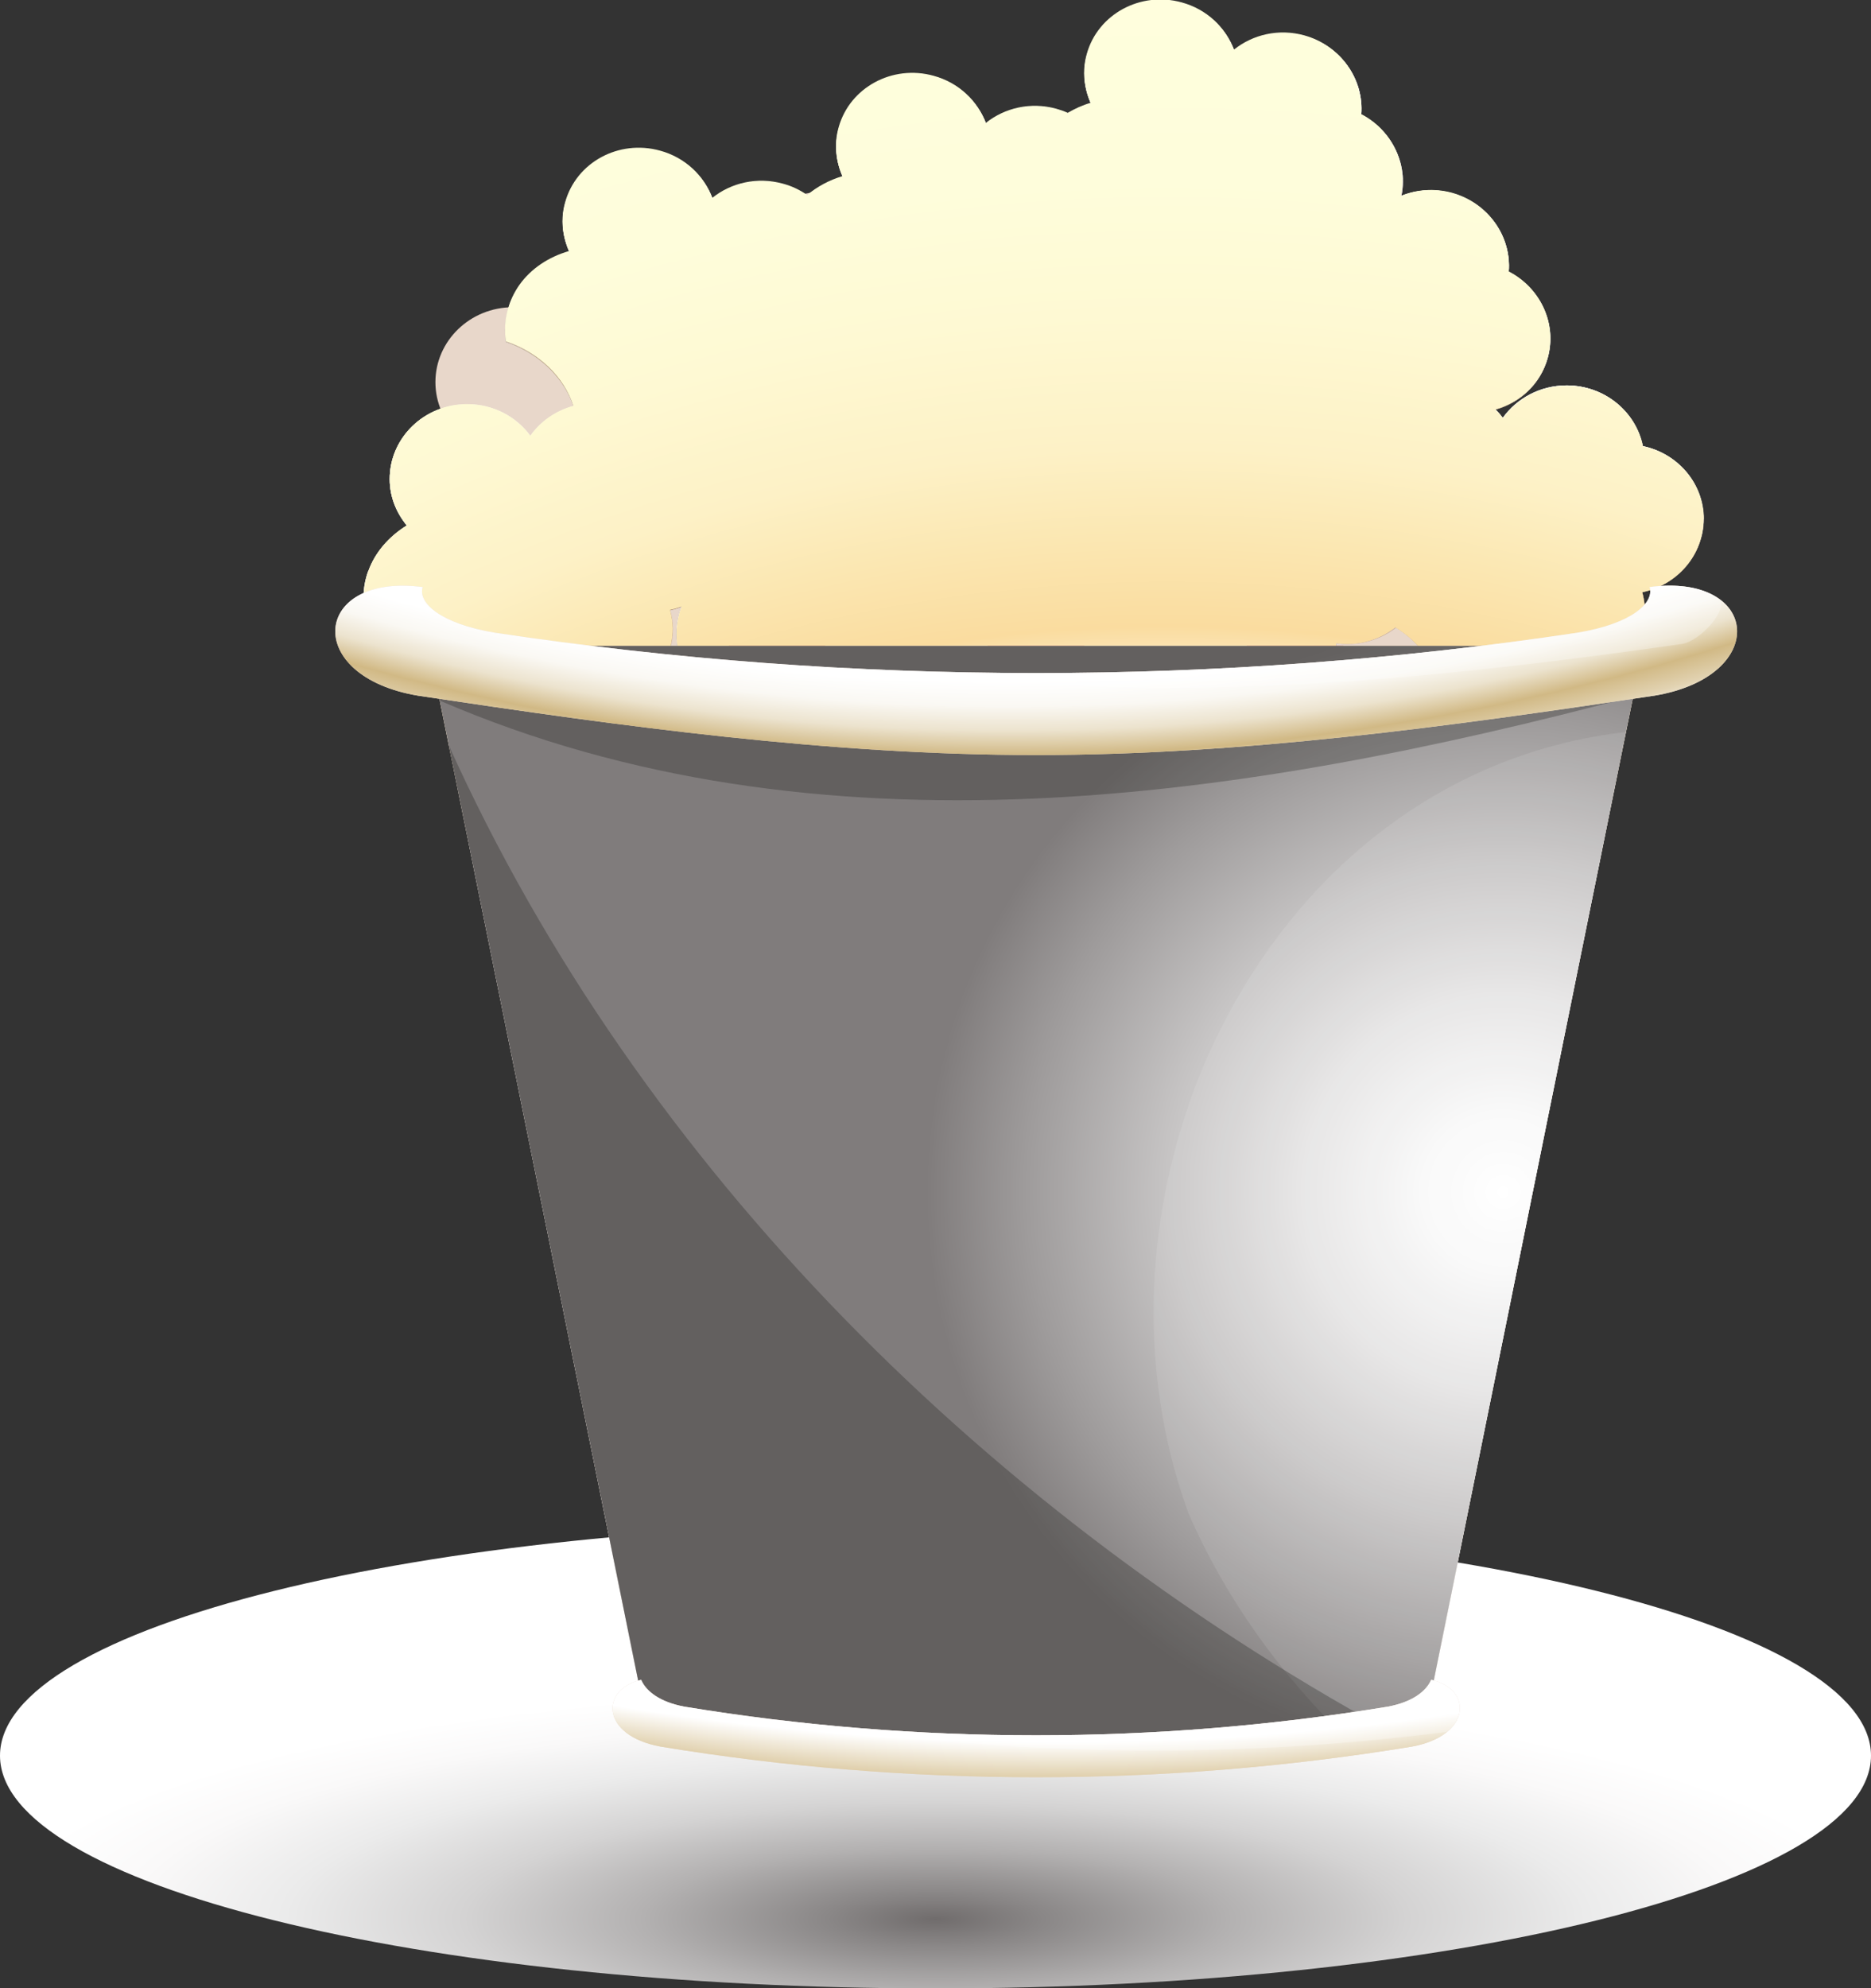 <svg width="32" height="34" viewBox="0 0 32 34" fill="none" xmlns="http://www.w3.org/2000/svg">
<rect x="0" y="0" width="32" height="34" fill="#333333" stroke="none"/>
<g clip-path="url(#clip0_990_236)">
<path style="mix-blend-mode:multiply" d="M32 30.023C32 27.826 24.838 26.042 16 26.042C7.162 26.042 0 27.822 0 30.023C0 32.224 7.162 34.004 16 34.004C24.838 34.004 32 32.224 32 30.023Z" fill="url(#paint0_radial_990_236)"/>
<path d="M22.745 10.527C22.745 14.591 19.386 17.884 15.245 17.884C11.103 17.884 7.744 14.591 7.744 10.527C7.744 6.464 11.103 3.17 15.245 3.17C19.386 3.17 22.745 6.464 22.745 10.527Z" fill="#E8D7CA"/>
<path d="M10.099 6.535C10.099 7.241 9.507 7.816 8.773 7.816C8.04 7.816 7.447 7.241 7.447 6.535C7.447 5.829 8.04 5.254 8.773 5.254C9.507 5.254 10.099 5.829 10.099 6.535Z" fill="#E8D7CA"/>
<path d="M26.977 10.67C26.977 11.376 25.799 11.95 24.348 11.95C22.897 11.95 21.719 11.376 21.719 10.67C21.719 9.964 22.897 9.389 24.348 9.389C25.799 9.389 26.977 9.964 26.977 10.67Z" fill="#E8D7CA"/>
<path d="M17.81 2.347C18.008 2.073 18.308 1.87 18.657 1.769C18.544 1.51 18.509 1.221 18.593 0.931C18.787 0.252 19.512 -0.143 20.215 0.053C20.645 0.173 20.964 0.484 21.108 0.86C21.431 0.601 21.876 0.492 22.313 0.616C22.936 0.789 23.331 1.36 23.282 1.96C23.821 2.238 24.114 2.851 23.947 3.44C23.779 4.034 23.206 4.405 22.598 4.364C22.598 4.469 22.586 4.578 22.556 4.683C22.362 5.363 21.636 5.757 20.933 5.562C20.477 5.438 20.147 5.096 20.018 4.687C19.786 4.762 19.531 4.788 19.269 4.766C19.148 4.755 19.026 4.736 18.904 4.702C18.866 4.691 18.828 4.68 18.794 4.668C18.715 4.079 18.247 3.538 17.578 3.316C17.552 3.132 17.563 2.948 17.613 2.768C17.654 2.614 17.723 2.479 17.81 2.351V2.347Z" fill="#E8D7CA"/>
<path style="mix-blend-mode:overlay" d="M17.81 2.347C18.008 2.073 18.308 1.87 18.657 1.769C18.544 1.51 18.509 1.221 18.593 0.931C18.787 0.252 19.512 -0.143 20.215 0.053C20.645 0.173 20.964 0.484 21.108 0.86C21.431 0.601 21.876 0.492 22.313 0.616C22.936 0.789 23.331 1.36 23.282 1.96C23.821 2.238 24.114 2.851 23.947 3.44C23.779 4.034 23.206 4.405 22.598 4.364C22.598 4.469 22.586 4.578 22.556 4.683C22.362 5.363 21.636 5.757 20.933 5.562C20.477 5.438 20.147 5.096 20.018 4.687C19.786 4.762 19.531 4.788 19.269 4.766C19.148 4.755 19.026 4.736 18.904 4.702C18.866 4.691 18.828 4.68 18.794 4.668C18.715 4.079 18.247 3.538 17.578 3.316C17.552 3.132 17.563 2.948 17.613 2.768C17.654 2.614 17.723 2.479 17.81 2.351V2.347Z" fill="url(#paint1_radial_990_236)"/>
<path d="M19.413 2.678C19.569 2.678 19.717 2.708 19.854 2.768C19.888 3.331 20.215 3.801 20.663 3.988C20.667 4.019 20.667 4.049 20.667 4.082C20.667 4.184 20.66 4.281 20.641 4.375C20.523 4.417 20.397 4.439 20.272 4.439C19.588 4.443 18.574 3.275 19.413 2.678Z" fill="#8F523F"/>
<path style="mix-blend-mode:multiply" d="M17.81 2.347C18.008 2.073 18.308 1.87 18.657 1.769C18.544 1.51 18.509 1.221 18.593 0.931C18.787 0.252 19.512 -0.143 20.215 0.053C20.645 0.173 20.964 0.484 21.108 0.86C21.431 0.601 21.876 0.492 22.313 0.616C22.936 0.789 23.331 1.36 23.282 1.96C23.821 2.238 24.114 2.851 23.947 3.44C23.779 4.034 23.206 4.405 22.598 4.364C22.598 4.469 22.586 4.578 22.556 4.683C22.362 5.363 21.636 5.757 20.933 5.562C20.477 5.438 20.147 5.096 20.018 4.687C19.786 4.762 19.531 4.788 19.269 4.766C19.148 4.755 19.026 4.736 18.904 4.702C18.866 4.691 18.828 4.68 18.794 4.668C18.715 4.079 18.247 3.538 17.578 3.316C17.552 3.132 17.563 2.948 17.613 2.768C17.654 2.614 17.723 2.479 17.81 2.351V2.347Z" fill="url(#paint2_radial_990_236)"/>
<g style="mix-blend-mode:overlay" opacity="0.3">
<path d="M18.551 1.288C18.551 1.168 18.558 1.048 18.593 0.928C18.612 0.868 18.638 0.811 18.661 0.755C18.669 0.913 18.703 1.067 18.767 1.209C18.691 1.232 18.623 1.258 18.551 1.288Z" fill="#1D1D1B"/>
</g>
<g style="mix-blend-mode:multiply" opacity="0.3">
<path d="M17.685 2.749C18.357 2.971 18.821 3.512 18.901 4.101C18.935 4.116 18.973 4.128 19.011 4.135C19.132 4.169 19.254 4.191 19.376 4.199C19.638 4.221 19.892 4.195 20.128 4.12C20.257 4.529 20.588 4.867 21.044 4.995C21.747 5.19 22.476 4.796 22.666 4.116C22.696 4.011 22.708 3.902 22.708 3.797C23.255 3.835 23.768 3.538 23.988 3.05C23.992 3.177 23.981 3.305 23.947 3.433C23.779 4.026 23.206 4.398 22.598 4.357C22.598 4.462 22.586 4.571 22.556 4.676C22.362 5.356 21.636 5.75 20.933 5.555C20.477 5.431 20.147 5.089 20.018 4.68C19.786 4.755 19.531 4.781 19.269 4.758C19.148 4.747 19.026 4.728 18.904 4.695C18.866 4.683 18.828 4.672 18.794 4.661C18.715 4.071 18.247 3.53 17.578 3.309C17.552 3.125 17.563 2.941 17.613 2.76C17.628 2.704 17.651 2.652 17.673 2.595C17.673 2.648 17.677 2.697 17.689 2.749H17.685Z" fill="#8F523F"/>
</g>
<g style="mix-blend-mode:overlay" opacity="0.3">
<path d="M18.49 2.355C18.14 2.456 17.84 2.655 17.642 2.933C17.612 2.978 17.585 3.023 17.562 3.072C17.562 2.971 17.581 2.866 17.608 2.764C17.65 2.61 17.718 2.475 17.806 2.347C17.95 2.144 18.148 1.987 18.383 1.874C18.387 2.039 18.421 2.205 18.49 2.355Z" fill="white"/>
</g>
<g style="mix-blend-mode:overlay" opacity="0.3">
<path d="M23.114 2.543C23.16 1.942 22.765 1.371 22.145 1.198C21.708 1.078 21.264 1.183 20.941 1.446C20.8 1.067 20.477 0.755 20.048 0.638C19.451 0.473 18.84 0.736 18.551 1.232C18.551 1.13 18.562 1.033 18.593 0.931C18.786 0.252 19.512 -0.143 20.215 0.053C20.644 0.173 20.963 0.484 21.108 0.86C21.431 0.601 21.875 0.492 22.312 0.616C22.936 0.789 23.331 1.36 23.281 1.96C23.821 2.238 24.113 2.851 23.946 3.44C23.916 3.542 23.874 3.635 23.821 3.722C23.832 3.237 23.562 2.779 23.114 2.546V2.543Z" fill="white"/>
</g>
<g style="mix-blend-mode:overlay" opacity="0.3">
<path d="M22.43 4.946C22.43 4.946 22.437 4.946 22.441 4.946C22.441 4.954 22.433 4.957 22.43 4.961C22.43 4.957 22.43 4.95 22.43 4.946Z" fill="white"/>
</g>
<g style="mix-blend-mode:overlay" opacity="0.3">
<path d="M20.264 3.425C20.404 3.759 20.697 4.03 21.077 4.135C21.738 4.319 22.425 3.936 22.612 3.282C22.737 2.836 22.6 2.374 22.285 2.073C22.391 2.321 22.418 2.603 22.338 2.881C22.152 3.538 21.464 3.921 20.799 3.737C20.59 3.681 20.404 3.568 20.26 3.425H20.264Z" fill="white"/>
</g>
<g style="mix-blend-mode:multiply" opacity="0.4">
<path d="M21.076 4.135C21.738 4.319 22.425 3.936 22.612 3.282C22.672 3.068 22.669 2.854 22.619 2.651C22.726 2.899 22.752 3.185 22.672 3.466C22.486 4.124 21.799 4.503 21.137 4.323C20.754 4.217 20.465 3.947 20.324 3.613C20.358 3.643 20.393 3.673 20.427 3.703C20.586 3.906 20.807 4.064 21.076 4.135Z" fill="#8F523F"/>
</g>
<g style="mix-blend-mode:overlay" opacity="0.3">
<path d="M20.017 2.986C19.782 2.821 19.622 2.554 19.607 2.246C19.58 1.713 19.994 1.258 20.534 1.228C20.902 1.209 21.237 1.393 21.415 1.683C21.241 1.559 21.028 1.491 20.8 1.502C20.256 1.529 19.842 1.987 19.873 2.52C19.88 2.689 19.933 2.847 20.021 2.982L20.017 2.986Z" fill="white"/>
</g>
<path d="M8.888 4.882C9.086 4.608 9.386 4.405 9.736 4.304C9.622 4.045 9.587 3.756 9.671 3.466C9.865 2.787 10.59 2.392 11.293 2.588C11.723 2.708 12.042 3.019 12.186 3.395C12.509 3.136 12.954 3.027 13.391 3.151C14.014 3.324 14.409 3.895 14.36 4.495C14.899 4.773 15.192 5.386 15.024 5.975C14.857 6.569 14.284 6.94 13.676 6.899C13.676 7.004 13.664 7.113 13.634 7.218C13.44 7.898 12.714 8.292 12.011 8.097C11.556 7.973 11.225 7.631 11.096 7.222C10.864 7.297 10.609 7.323 10.343 7.301C10.222 7.29 10.1 7.271 9.979 7.237C9.941 7.226 9.903 7.215 9.868 7.203C9.789 6.614 9.321 6.073 8.653 5.851C8.626 5.667 8.637 5.483 8.687 5.303C8.729 5.149 8.797 5.014 8.884 4.886L8.888 4.882Z" fill="#E8D7CA"/>
<path style="mix-blend-mode:overlay" d="M8.888 4.882C9.086 4.608 9.386 4.405 9.736 4.304C9.622 4.045 9.587 3.756 9.671 3.466C9.865 2.787 10.59 2.392 11.293 2.588C11.723 2.708 12.042 3.019 12.186 3.395C12.509 3.136 12.954 3.027 13.391 3.151C14.014 3.324 14.409 3.895 14.36 4.495C14.899 4.773 15.192 5.386 15.024 5.975C14.857 6.569 14.284 6.94 13.676 6.899C13.676 7.004 13.664 7.113 13.634 7.218C13.44 7.898 12.714 8.292 12.011 8.097C11.556 7.973 11.225 7.631 11.096 7.222C10.864 7.297 10.609 7.323 10.343 7.301C10.222 7.29 10.1 7.271 9.979 7.237C9.941 7.226 9.903 7.215 9.868 7.203C9.789 6.614 9.321 6.073 8.653 5.851C8.626 5.667 8.637 5.483 8.687 5.303C8.729 5.149 8.797 5.014 8.884 4.886L8.888 4.882Z" fill="url(#paint3_radial_990_236)"/>
<path d="M9.831 5.006C9.986 5.021 10.127 5.07 10.256 5.145C10.226 5.709 10.496 6.212 10.917 6.448C10.917 6.478 10.917 6.508 10.91 6.542C10.898 6.644 10.879 6.738 10.849 6.831C10.727 6.862 10.602 6.869 10.477 6.854C9.796 6.783 8.926 5.506 9.827 5.01L9.831 5.006Z" fill="#8F523F"/>
<path style="mix-blend-mode:multiply" d="M8.888 4.882C9.086 4.608 9.386 4.405 9.736 4.304C9.622 4.045 9.587 3.756 9.671 3.466C9.865 2.787 10.59 2.392 11.293 2.588C11.723 2.708 12.042 3.019 12.186 3.395C12.509 3.136 12.954 3.027 13.391 3.151C14.014 3.324 14.409 3.895 14.36 4.495C14.899 4.773 15.192 5.386 15.024 5.975C14.857 6.569 14.284 6.94 13.676 6.899C13.676 7.004 13.664 7.113 13.634 7.218C13.44 7.898 12.714 8.292 12.011 8.097C11.556 7.973 11.225 7.631 11.096 7.222C10.864 7.297 10.609 7.323 10.343 7.301C10.222 7.29 10.1 7.271 9.979 7.237C9.941 7.226 9.903 7.215 9.868 7.203C9.789 6.614 9.321 6.073 8.653 5.851C8.626 5.667 8.637 5.483 8.687 5.303C8.729 5.149 8.797 5.014 8.884 4.886L8.888 4.882Z" fill="url(#paint4_radial_990_236)"/>
<g style="mix-blend-mode:overlay" opacity="0.3">
<path d="M9.633 3.827C9.633 3.707 9.64 3.587 9.675 3.466C9.694 3.403 9.72 3.35 9.743 3.29C9.751 3.448 9.785 3.602 9.849 3.744C9.773 3.767 9.705 3.793 9.633 3.823V3.827Z" fill="#1D1D1B"/>
</g>
<g style="mix-blend-mode:multiply" opacity="0.3">
<path d="M8.767 5.288C9.439 5.509 9.903 6.05 9.983 6.64C10.017 6.655 10.055 6.666 10.093 6.674C10.214 6.708 10.336 6.73 10.457 6.738C10.72 6.76 10.974 6.734 11.21 6.659C11.339 7.068 11.67 7.406 12.126 7.534C12.829 7.729 13.558 7.335 13.748 6.655C13.778 6.55 13.79 6.441 13.79 6.336C14.337 6.373 14.85 6.077 15.07 5.588C15.074 5.716 15.063 5.844 15.028 5.971C14.861 6.565 14.287 6.937 13.68 6.895C13.68 7 13.668 7.109 13.638 7.215C13.444 7.894 12.718 8.289 12.015 8.093C11.559 7.969 11.229 7.628 11.1 7.218C10.868 7.293 10.613 7.32 10.347 7.297C10.226 7.286 10.104 7.267 9.983 7.233C9.945 7.222 9.907 7.211 9.872 7.2C9.793 6.61 9.325 6.069 8.657 5.847C8.63 5.663 8.641 5.479 8.691 5.299C8.706 5.243 8.729 5.19 8.752 5.134C8.752 5.186 8.755 5.235 8.767 5.288Z" fill="#8F523F"/>
</g>
<g style="mix-blend-mode:overlay" opacity="0.3">
<path d="M9.572 4.894C9.222 4.995 8.922 5.194 8.724 5.472C8.694 5.517 8.667 5.562 8.645 5.607C8.645 5.506 8.664 5.401 8.69 5.299C8.732 5.145 8.8 5.01 8.888 4.882C9.032 4.679 9.23 4.522 9.465 4.409C9.469 4.574 9.503 4.74 9.572 4.89V4.894Z" fill="white"/>
</g>
<g style="mix-blend-mode:overlay" opacity="0.3">
<path d="M14.196 5.081C14.242 4.48 13.847 3.91 13.227 3.737C12.79 3.617 12.346 3.722 12.023 3.985C11.882 3.605 11.559 3.294 11.13 3.177C10.533 3.012 9.922 3.275 9.633 3.771C9.633 3.669 9.644 3.572 9.675 3.47C9.868 2.79 10.594 2.396 11.297 2.591C11.726 2.712 12.046 3.023 12.19 3.399C12.513 3.14 12.957 3.031 13.394 3.155C14.018 3.327 14.413 3.898 14.363 4.499C14.903 4.777 15.195 5.389 15.028 5.979C14.998 6.08 14.956 6.174 14.903 6.261C14.914 5.776 14.644 5.318 14.196 5.085V5.081Z" fill="white"/>
</g>
<g style="mix-blend-mode:overlay" opacity="0.3">
<path d="M13.512 7.485C13.512 7.485 13.519 7.485 13.523 7.485C13.523 7.492 13.515 7.496 13.512 7.5C13.512 7.496 13.512 7.489 13.512 7.485Z" fill="white"/>
</g>
<g style="mix-blend-mode:overlay" opacity="0.3">
<path d="M11.344 5.964C11.484 6.298 11.777 6.569 12.157 6.674C12.822 6.858 13.506 6.475 13.692 5.821C13.817 5.374 13.68 4.912 13.365 4.612C13.471 4.86 13.498 5.141 13.418 5.419C13.232 6.077 12.544 6.46 11.879 6.276C11.67 6.219 11.484 6.107 11.34 5.964H11.344Z" fill="white"/>
</g>
<g style="mix-blend-mode:multiply" opacity="0.4">
<path d="M12.161 6.674C12.825 6.858 13.509 6.475 13.695 5.821C13.756 5.607 13.752 5.393 13.703 5.19C13.809 5.438 13.836 5.723 13.756 6.005C13.57 6.662 12.882 7.042 12.221 6.858C11.838 6.753 11.549 6.482 11.408 6.148C11.442 6.178 11.477 6.208 11.511 6.238C11.67 6.441 11.891 6.599 12.161 6.67V6.674Z" fill="#8F523F"/>
</g>
<g style="mix-blend-mode:overlay" opacity="0.3">
<path d="M11.099 5.521C10.864 5.356 10.704 5.089 10.689 4.781C10.662 4.248 11.076 3.793 11.616 3.763C11.984 3.744 12.319 3.928 12.497 4.218C12.322 4.094 12.11 4.026 11.882 4.037C11.338 4.064 10.924 4.522 10.955 5.055C10.962 5.224 11.019 5.382 11.103 5.517L11.099 5.521Z" fill="white"/>
</g>
<path d="M13.566 3.602C13.764 3.328 14.064 3.125 14.413 3.023C14.299 2.764 14.265 2.475 14.349 2.186C14.542 1.506 15.268 1.112 15.971 1.307C16.4 1.427 16.72 1.739 16.864 2.114C17.187 1.855 17.631 1.746 18.068 1.87C18.692 2.043 19.087 2.614 19.037 3.215C19.577 3.493 19.869 4.105 19.702 4.695C19.535 5.288 18.961 5.66 18.353 5.618C18.353 5.724 18.342 5.829 18.312 5.938C18.118 6.617 17.392 7.012 16.689 6.816C16.233 6.693 15.903 6.351 15.774 5.941C15.542 6.017 15.287 6.043 15.021 6.02C14.9 6.009 14.778 5.99 14.656 5.956C14.618 5.945 14.58 5.934 14.546 5.923C14.463 5.333 13.999 4.792 13.33 4.571C13.304 4.387 13.315 4.203 13.365 4.022C13.406 3.868 13.475 3.733 13.562 3.605L13.566 3.602Z" fill="#E8D7CA"/>
<path style="mix-blend-mode:overlay" d="M13.566 3.602C13.764 3.328 14.064 3.125 14.413 3.023C14.299 2.764 14.265 2.475 14.349 2.186C14.542 1.506 15.268 1.112 15.971 1.307C16.4 1.427 16.72 1.739 16.864 2.114C17.187 1.855 17.631 1.746 18.068 1.87C18.692 2.043 19.087 2.614 19.037 3.215C19.577 3.493 19.869 4.105 19.702 4.695C19.535 5.288 18.961 5.66 18.353 5.618C18.353 5.724 18.342 5.829 18.312 5.938C18.118 6.617 17.392 7.012 16.689 6.816C16.233 6.693 15.903 6.351 15.774 5.941C15.542 6.017 15.287 6.043 15.021 6.02C14.9 6.009 14.778 5.99 14.656 5.956C14.618 5.945 14.58 5.934 14.546 5.923C14.463 5.333 13.999 4.792 13.33 4.571C13.304 4.387 13.315 4.203 13.365 4.022C13.406 3.868 13.475 3.733 13.562 3.605L13.566 3.602Z" fill="url(#paint5_radial_990_236)"/>
<path style="mix-blend-mode:multiply" d="M13.566 3.602C13.764 3.328 14.064 3.125 14.413 3.023C14.299 2.764 14.265 2.475 14.349 2.186C14.542 1.506 15.268 1.112 15.971 1.307C16.4 1.427 16.72 1.739 16.864 2.114C17.187 1.855 17.631 1.746 18.068 1.87C18.692 2.043 19.087 2.614 19.037 3.215C19.577 3.493 19.869 4.105 19.702 4.695C19.535 5.288 18.961 5.66 18.353 5.618C18.353 5.724 18.342 5.829 18.312 5.938C18.118 6.617 17.392 7.012 16.689 6.816C16.233 6.693 15.903 6.351 15.774 5.941C15.542 6.017 15.287 6.043 15.021 6.02C14.9 6.009 14.778 5.99 14.656 5.956C14.618 5.945 14.58 5.934 14.546 5.923C14.463 5.333 13.999 4.792 13.33 4.571C13.304 4.387 13.315 4.203 13.365 4.022C13.406 3.868 13.475 3.733 13.562 3.605L13.566 3.602Z" fill="url(#paint6_radial_990_236)"/>
<g style="mix-blend-mode:overlay" opacity="0.3">
<path d="M14.307 2.543C14.307 2.422 14.314 2.302 14.348 2.182C14.367 2.122 14.394 2.066 14.417 2.009C14.424 2.167 14.459 2.321 14.523 2.464C14.447 2.486 14.379 2.513 14.307 2.543Z" fill="#1D1D1B"/>
</g>
<g style="mix-blend-mode:multiply" opacity="0.3">
<path d="M13.444 4.004C14.117 4.229 14.58 4.77 14.66 5.356C14.694 5.371 14.732 5.382 14.77 5.389C14.892 5.423 15.014 5.446 15.135 5.453C15.397 5.476 15.652 5.45 15.884 5.374C16.013 5.784 16.343 6.122 16.799 6.249C17.502 6.445 18.232 6.05 18.422 5.371C18.452 5.265 18.464 5.157 18.464 5.051C19.011 5.089 19.524 4.792 19.744 4.304C19.748 4.432 19.736 4.559 19.702 4.687C19.535 5.281 18.961 5.652 18.353 5.611C18.353 5.716 18.342 5.821 18.312 5.93C18.118 6.61 17.392 7.004 16.689 6.809C16.233 6.685 15.903 6.343 15.774 5.934C15.542 6.009 15.287 6.035 15.021 6.013C14.9 6.002 14.778 5.983 14.656 5.949C14.618 5.938 14.58 5.926 14.546 5.915C14.463 5.326 13.999 4.785 13.33 4.563C13.304 4.379 13.315 4.195 13.365 4.015C13.38 3.959 13.403 3.906 13.425 3.85C13.425 3.902 13.429 3.951 13.441 4.004H13.444Z" fill="#8F523F"/>
</g>
<g style="mix-blend-mode:overlay" opacity="0.3">
<path d="M14.249 3.609C13.9 3.711 13.6 3.91 13.402 4.188C13.372 4.233 13.345 4.278 13.322 4.326C13.322 4.225 13.341 4.12 13.368 4.019C13.41 3.865 13.478 3.729 13.565 3.602C13.71 3.399 13.907 3.241 14.143 3.128C14.147 3.294 14.181 3.459 14.249 3.609Z" fill="white"/>
</g>
<g style="mix-blend-mode:overlay" opacity="0.3">
<path d="M18.874 3.797C18.919 3.196 18.524 2.625 17.905 2.452C17.468 2.332 17.023 2.437 16.701 2.697C16.56 2.317 16.237 2.005 15.808 1.889C15.211 1.724 14.599 1.987 14.31 2.482C14.31 2.381 14.322 2.283 14.352 2.182C14.546 1.502 15.272 1.108 15.975 1.303C16.404 1.423 16.723 1.735 16.868 2.111C17.191 1.851 17.635 1.743 18.072 1.867C18.695 2.039 19.09 2.61 19.041 3.211C19.581 3.489 19.873 4.101 19.706 4.691C19.675 4.792 19.634 4.886 19.581 4.972C19.592 4.488 19.322 4.03 18.874 3.797Z" fill="white"/>
</g>
<g style="mix-blend-mode:overlay" opacity="0.3">
<path d="M18.186 6.204C18.186 6.204 18.193 6.204 18.197 6.204C18.197 6.212 18.189 6.216 18.186 6.219C18.186 6.216 18.186 6.208 18.186 6.204Z" fill="white"/>
</g>
<g style="mix-blend-mode:overlay" opacity="0.3">
<path d="M16.021 4.68C16.162 5.014 16.454 5.284 16.834 5.389C17.499 5.573 18.183 5.19 18.369 4.537C18.495 4.09 18.358 3.628 18.043 3.328C18.149 3.575 18.176 3.857 18.096 4.135C17.91 4.792 17.222 5.175 16.557 4.991C16.348 4.935 16.162 4.822 16.018 4.68H16.021Z" fill="white"/>
</g>
<g style="mix-blend-mode:multiply" opacity="0.4">
<path d="M16.838 5.389C17.503 5.573 18.187 5.19 18.373 4.537C18.434 4.323 18.43 4.109 18.381 3.906C18.487 4.154 18.514 4.439 18.434 4.721C18.248 5.374 17.56 5.757 16.899 5.573C16.515 5.468 16.227 5.198 16.086 4.863C16.12 4.897 16.154 4.927 16.189 4.954C16.348 5.156 16.569 5.314 16.838 5.385V5.389Z" fill="#8F523F"/>
</g>
<g style="mix-blend-mode:overlay" opacity="0.3">
<path d="M15.773 4.24C15.537 4.075 15.378 3.808 15.363 3.5C15.336 2.967 15.75 2.512 16.29 2.482C16.658 2.464 16.993 2.648 17.171 2.937C16.996 2.813 16.784 2.745 16.556 2.757C16.012 2.783 15.598 3.241 15.629 3.774C15.636 3.943 15.693 4.101 15.777 4.236L15.773 4.24Z" fill="white"/>
</g>
<path d="M20.331 5.036C20.529 4.762 20.829 4.559 21.179 4.458C21.065 4.199 21.031 3.91 21.114 3.62C21.308 2.941 22.034 2.546 22.737 2.742C23.166 2.862 23.485 3.174 23.63 3.549C23.953 3.29 24.397 3.181 24.834 3.305C25.457 3.478 25.852 4.049 25.803 4.65C26.342 4.927 26.635 5.54 26.468 6.129C26.301 6.723 25.727 7.094 25.119 7.053C25.119 7.158 25.108 7.267 25.077 7.372C24.883 8.052 24.158 8.446 23.451 8.251C22.995 8.123 22.664 7.785 22.535 7.376C22.303 7.451 22.049 7.478 21.783 7.455C21.661 7.444 21.54 7.425 21.418 7.391C21.38 7.38 21.342 7.369 21.308 7.357C21.228 6.768 20.761 6.227 20.092 6.005C20.066 5.821 20.077 5.637 20.126 5.457C20.168 5.303 20.236 5.168 20.324 5.04L20.331 5.036Z" fill="#E8D7CA"/>
<path style="mix-blend-mode:overlay" d="M20.331 5.036C20.529 4.762 20.829 4.559 21.179 4.458C21.065 4.199 21.031 3.91 21.114 3.62C21.308 2.941 22.034 2.546 22.737 2.742C23.166 2.862 23.485 3.174 23.63 3.549C23.953 3.29 24.397 3.181 24.834 3.305C25.457 3.478 25.852 4.049 25.803 4.65C26.342 4.927 26.635 5.54 26.468 6.129C26.301 6.723 25.727 7.094 25.119 7.053C25.119 7.158 25.108 7.267 25.077 7.372C24.883 8.052 24.158 8.446 23.451 8.251C22.995 8.123 22.664 7.785 22.535 7.376C22.303 7.451 22.049 7.478 21.783 7.455C21.661 7.444 21.54 7.425 21.418 7.391C21.38 7.38 21.342 7.369 21.308 7.357C21.228 6.768 20.761 6.227 20.092 6.005C20.066 5.821 20.077 5.637 20.126 5.457C20.168 5.303 20.236 5.168 20.324 5.04L20.331 5.036Z" fill="url(#paint7_radial_990_236)"/>
<path style="mix-blend-mode:multiply" d="M20.331 5.036C20.529 4.762 20.829 4.559 21.179 4.458C21.065 4.199 21.031 3.91 21.114 3.62C21.308 2.941 22.034 2.546 22.737 2.742C23.166 2.862 23.485 3.174 23.63 3.549C23.953 3.29 24.397 3.181 24.834 3.305C25.457 3.478 25.852 4.049 25.803 4.65C26.342 4.927 26.635 5.54 26.468 6.129C26.301 6.723 25.727 7.094 25.119 7.053C25.119 7.158 25.108 7.267 25.077 7.372C24.883 8.052 24.158 8.446 23.451 8.251C22.995 8.123 22.664 7.785 22.535 7.376C22.303 7.451 22.049 7.478 21.783 7.455C21.661 7.444 21.54 7.425 21.418 7.391C21.38 7.38 21.342 7.369 21.308 7.357C21.228 6.768 20.761 6.227 20.092 6.005C20.066 5.821 20.077 5.637 20.126 5.457C20.168 5.303 20.236 5.168 20.324 5.04L20.331 5.036Z" fill="url(#paint8_radial_990_236)"/>
<g style="mix-blend-mode:overlay" opacity="0.3">
<path d="M21.072 3.981C21.072 3.861 21.08 3.741 21.114 3.62C21.133 3.56 21.16 3.504 21.183 3.444C21.19 3.602 21.224 3.756 21.289 3.898C21.213 3.921 21.145 3.947 21.072 3.981Z" fill="#1D1D1B"/>
</g>
<g style="mix-blend-mode:multiply" opacity="0.3">
<path d="M20.206 5.442C20.879 5.667 21.342 6.204 21.422 6.794C21.456 6.809 21.494 6.82 21.532 6.828C21.654 6.862 21.775 6.88 21.897 6.892C22.159 6.914 22.414 6.888 22.649 6.813C22.778 7.222 23.109 7.56 23.565 7.688C24.268 7.883 24.997 7.489 25.187 6.809C25.218 6.704 25.229 6.595 25.229 6.49C25.776 6.527 26.289 6.227 26.51 5.742C26.513 5.87 26.502 5.998 26.468 6.125C26.301 6.719 25.727 7.091 25.119 7.049C25.119 7.155 25.108 7.263 25.077 7.369C24.883 8.048 24.158 8.443 23.451 8.247C22.995 8.12 22.664 7.782 22.535 7.372C22.303 7.447 22.049 7.474 21.783 7.451C21.661 7.44 21.54 7.421 21.418 7.387C21.38 7.376 21.342 7.365 21.308 7.354C21.228 6.764 20.761 6.223 20.092 6.002C20.066 5.818 20.077 5.633 20.126 5.453C20.142 5.397 20.164 5.344 20.187 5.288C20.187 5.341 20.191 5.389 20.202 5.442H20.206Z" fill="#8F523F"/>
</g>
<g style="mix-blend-mode:overlay" opacity="0.3">
<path d="M21.011 5.044C20.662 5.145 20.361 5.344 20.164 5.622C20.133 5.667 20.107 5.712 20.084 5.761C20.084 5.66 20.103 5.555 20.13 5.453C20.171 5.299 20.24 5.164 20.327 5.036C20.471 4.837 20.669 4.676 20.905 4.563C20.909 4.728 20.943 4.894 21.011 5.044Z" fill="white"/>
</g>
<g style="mix-blend-mode:overlay" opacity="0.3">
<path d="M25.64 5.232C25.685 4.631 25.29 4.06 24.671 3.887C24.234 3.767 23.789 3.872 23.466 4.131C23.326 3.752 23.003 3.44 22.573 3.324C21.977 3.158 21.365 3.421 21.076 3.917C21.076 3.816 21.088 3.718 21.118 3.617C21.312 2.937 22.038 2.543 22.74 2.738C23.17 2.858 23.489 3.17 23.633 3.545C23.956 3.286 24.401 3.177 24.838 3.301C25.461 3.474 25.856 4.045 25.807 4.646C26.346 4.924 26.639 5.536 26.472 6.125C26.441 6.227 26.399 6.321 26.346 6.407C26.358 5.923 26.088 5.464 25.64 5.232Z" fill="white"/>
</g>
<g style="mix-blend-mode:overlay" opacity="0.3">
<path d="M24.951 7.639C24.951 7.639 24.959 7.639 24.963 7.639C24.963 7.647 24.955 7.65 24.951 7.654C24.951 7.65 24.951 7.643 24.951 7.639Z" fill="white"/>
</g>
<g style="mix-blend-mode:overlay" opacity="0.3">
<path d="M22.785 6.114C22.926 6.448 23.218 6.719 23.598 6.824C24.263 7.008 24.947 6.625 25.133 5.968C25.259 5.521 25.122 5.059 24.806 4.758C24.913 5.006 24.939 5.288 24.86 5.566C24.673 6.223 23.986 6.606 23.321 6.422C23.112 6.366 22.926 6.253 22.781 6.11L22.785 6.114Z" fill="white"/>
</g>
<g style="mix-blend-mode:multiply" opacity="0.4">
<path d="M23.6 6.824C24.265 7.008 24.949 6.625 25.135 5.968C25.196 5.754 25.192 5.54 25.143 5.337C25.249 5.585 25.276 5.87 25.196 6.152C25.01 6.809 24.322 7.188 23.661 7.008C23.277 6.903 22.988 6.633 22.848 6.298C22.882 6.332 22.916 6.358 22.95 6.388C23.11 6.591 23.33 6.749 23.6 6.82V6.824Z" fill="#8F523F"/>
</g>
<g style="mix-blend-mode:overlay" opacity="0.3">
<path d="M22.538 5.675C22.303 5.509 22.143 5.243 22.128 4.935C22.102 4.402 22.516 3.947 23.055 3.917C23.424 3.898 23.758 4.082 23.937 4.372C23.762 4.248 23.549 4.18 23.321 4.191C22.778 4.218 22.364 4.676 22.394 5.209C22.402 5.378 22.459 5.536 22.542 5.671L22.538 5.675Z" fill="white"/>
</g>
<path d="M19.166 8.747C19.28 8.428 19.515 8.157 19.823 7.966C19.644 7.748 19.53 7.474 19.53 7.173C19.53 6.467 20.123 5.893 20.856 5.893C21.305 5.893 21.696 6.107 21.936 6.433C22.175 6.095 22.574 5.878 23.03 5.878C23.676 5.878 24.212 6.324 24.329 6.914C24.926 7.038 25.37 7.549 25.37 8.161C25.37 8.773 24.922 9.288 24.322 9.412C24.348 9.513 24.367 9.618 24.367 9.731C24.367 10.437 23.774 11.012 23.041 11.012C22.57 11.012 22.156 10.771 21.924 10.411C21.719 10.542 21.483 10.64 21.221 10.685C21.103 10.707 20.978 10.719 20.853 10.719C20.815 10.719 20.773 10.719 20.739 10.715C20.499 10.17 19.907 9.772 19.2 9.735C19.124 9.566 19.082 9.385 19.082 9.198C19.082 9.04 19.109 8.89 19.162 8.743L19.166 8.747Z" fill="#E8D7CA"/>
<path style="mix-blend-mode:overlay" d="M19.166 8.747C19.28 8.428 19.515 8.157 19.823 7.966C19.644 7.748 19.53 7.474 19.53 7.173C19.53 6.467 20.123 5.893 20.856 5.893C21.305 5.893 21.696 6.107 21.936 6.433C22.175 6.095 22.574 5.878 23.03 5.878C23.676 5.878 24.212 6.324 24.329 6.914C24.926 7.038 25.37 7.549 25.37 8.161C25.37 8.773 24.922 9.288 24.322 9.412C24.348 9.513 24.367 9.618 24.367 9.731C24.367 10.437 23.774 11.012 23.041 11.012C22.57 11.012 22.156 10.771 21.924 10.411C21.719 10.542 21.483 10.64 21.221 10.685C21.103 10.707 20.978 10.719 20.853 10.719C20.815 10.719 20.773 10.719 20.739 10.715C20.499 10.17 19.907 9.772 19.2 9.735C19.124 9.566 19.082 9.385 19.082 9.198C19.082 9.04 19.109 8.89 19.162 8.743L19.166 8.747Z" fill="url(#paint9_radial_990_236)"/>
<path style="mix-blend-mode:multiply" d="M19.166 8.747C19.28 8.428 19.515 8.157 19.823 7.966C19.644 7.748 19.53 7.474 19.53 7.173C19.53 6.467 20.123 5.893 20.856 5.893C21.305 5.893 21.696 6.107 21.936 6.433C22.175 6.095 22.574 5.878 23.03 5.878C23.676 5.878 24.212 6.324 24.329 6.914C24.926 7.038 25.37 7.549 25.37 8.161C25.37 8.773 24.922 9.288 24.322 9.412C24.348 9.513 24.367 9.618 24.367 9.731C24.367 10.437 23.774 11.012 23.041 11.012C22.57 11.012 22.156 10.771 21.924 10.411C21.719 10.542 21.483 10.64 21.221 10.685C21.103 10.707 20.978 10.719 20.853 10.719C20.815 10.719 20.773 10.719 20.739 10.715C20.499 10.17 19.907 9.772 19.2 9.735C19.124 9.566 19.082 9.385 19.082 9.198C19.082 9.04 19.109 8.89 19.162 8.743L19.166 8.747Z" fill="url(#paint10_radial_990_236)"/>
<g style="mix-blend-mode:overlay" opacity="0.3">
<path d="M19.596 7.534C19.562 7.421 19.535 7.301 19.535 7.177C19.535 7.113 19.547 7.053 19.554 6.989C19.604 7.139 19.68 7.278 19.778 7.399C19.714 7.44 19.653 7.485 19.592 7.534H19.596Z" fill="#1D1D1B"/>
</g>
<g style="mix-blend-mode:multiply" opacity="0.3">
<path d="M19.158 9.171C19.865 9.209 20.462 9.607 20.701 10.152C20.739 10.155 20.777 10.155 20.815 10.155C20.94 10.155 21.066 10.144 21.183 10.121C21.442 10.076 21.681 9.979 21.886 9.847C22.122 10.208 22.532 10.448 23.003 10.448C23.737 10.448 24.329 9.874 24.329 9.167C24.329 9.059 24.311 8.95 24.284 8.848C24.82 8.739 25.234 8.315 25.314 7.785C25.352 7.906 25.378 8.033 25.378 8.165C25.378 8.781 24.93 9.291 24.329 9.415C24.356 9.517 24.375 9.622 24.375 9.735C24.375 10.441 23.782 11.015 23.049 11.015C22.578 11.015 22.164 10.775 21.932 10.414C21.727 10.546 21.491 10.643 21.229 10.688C21.111 10.711 20.986 10.722 20.86 10.722C20.822 10.722 20.781 10.722 20.747 10.719C20.507 10.174 19.914 9.776 19.208 9.738C19.132 9.569 19.09 9.389 19.09 9.201C19.09 9.141 19.097 9.085 19.105 9.029C19.12 9.077 19.139 9.126 19.158 9.171Z" fill="#8F523F"/>
</g>
<g style="mix-blend-mode:overlay" opacity="0.3">
<path d="M19.827 8.578C19.519 8.769 19.284 9.04 19.17 9.359C19.151 9.408 19.139 9.46 19.128 9.513C19.105 9.412 19.09 9.31 19.09 9.205C19.09 9.047 19.116 8.897 19.17 8.751C19.253 8.518 19.401 8.311 19.595 8.142C19.645 8.3 19.724 8.45 19.827 8.578Z" fill="white"/>
</g>
<g style="mix-blend-mode:overlay" opacity="0.3">
<path d="M24.33 7.526C24.212 6.937 23.677 6.49 23.031 6.49C22.579 6.49 22.176 6.711 21.936 7.046C21.697 6.719 21.302 6.505 20.857 6.505C20.238 6.505 19.718 6.918 19.577 7.474C19.55 7.376 19.535 7.278 19.535 7.173C19.535 6.467 20.128 5.893 20.861 5.893C21.31 5.893 21.701 6.107 21.94 6.433C22.18 6.095 22.579 5.878 23.035 5.878C23.68 5.878 24.216 6.324 24.334 6.914C24.93 7.038 25.375 7.549 25.375 8.161C25.375 8.266 25.356 8.368 25.333 8.465C25.212 7.996 24.828 7.624 24.334 7.523L24.33 7.526Z" fill="white"/>
</g>
<g style="mix-blend-mode:overlay" opacity="0.3">
<path d="M24.326 10.024C24.326 10.024 24.334 10.024 24.338 10.024C24.338 10.031 24.334 10.035 24.33 10.043C24.33 10.039 24.33 10.031 24.33 10.028L24.326 10.024Z" fill="white"/>
</g>
<g style="mix-blend-mode:overlay" opacity="0.3">
<path d="M21.826 9.134C22.054 9.415 22.407 9.599 22.803 9.599C23.49 9.599 24.049 9.047 24.049 8.368C24.049 7.902 23.79 7.496 23.407 7.29C23.578 7.5 23.677 7.767 23.677 8.052C23.677 8.736 23.118 9.288 22.426 9.288C22.21 9.288 22.001 9.231 21.822 9.13L21.826 9.134Z" fill="white"/>
</g>
<g style="mix-blend-mode:multiply" opacity="0.4">
<path d="M23.516 7.455C23.516 7.455 23.516 7.459 23.52 7.463C23.52 7.463 23.52 7.459 23.516 7.455Z" fill="#1D1D1B"/>
</g>
<g style="mix-blend-mode:multiply" opacity="0.4">
<path d="M22.802 9.603C23.49 9.603 24.048 9.051 24.048 8.371C24.048 8.15 23.987 7.943 23.885 7.763C24.056 7.973 24.158 8.244 24.158 8.533C24.158 9.213 23.6 9.765 22.912 9.765C22.513 9.765 22.16 9.581 21.936 9.299C21.977 9.322 22.019 9.34 22.061 9.359C22.27 9.513 22.524 9.603 22.802 9.603Z" fill="#8F523F"/>
</g>
<g style="mix-blend-mode:overlay" opacity="0.3">
<path d="M21.468 8.777C21.198 8.679 20.97 8.465 20.871 8.172C20.7 7.665 20.974 7.117 21.487 6.948C21.836 6.832 22.209 6.922 22.459 7.151C22.258 7.079 22.034 7.072 21.817 7.143C21.304 7.312 21.027 7.864 21.202 8.371C21.255 8.533 21.35 8.668 21.471 8.777H21.468Z" fill="white"/>
</g>
<path d="M23.274 7.571C23.274 7.725 23.244 7.868 23.179 8.007C22.609 8.037 22.13 8.356 21.936 8.796C21.906 8.799 21.876 8.799 21.841 8.799C21.739 8.799 21.64 8.788 21.545 8.773C21.503 8.657 21.48 8.533 21.48 8.409C21.48 7.733 22.674 6.741 23.266 7.575L23.274 7.571Z" fill="#8F523F"/>
<path d="M10.898 6.614C11.096 6.34 11.396 6.137 11.745 6.035C11.631 5.776 11.597 5.487 11.681 5.198C11.874 4.518 12.6 4.124 13.303 4.319C13.732 4.439 14.052 4.751 14.196 5.127C14.519 4.867 14.963 4.758 15.4 4.882C16.024 5.055 16.419 5.626 16.369 6.227C16.909 6.505 17.201 7.117 17.034 7.707C16.867 8.3 16.293 8.672 15.685 8.631C15.685 8.736 15.674 8.845 15.644 8.95C15.45 9.63 14.724 10.024 14.021 9.829C13.565 9.705 13.235 9.363 13.105 8.954C12.874 9.029 12.619 9.055 12.353 9.032C12.232 9.021 12.11 9.002 11.989 8.969C11.95 8.957 11.912 8.946 11.878 8.935C11.799 8.345 11.331 7.804 10.662 7.583C10.636 7.399 10.647 7.215 10.697 7.034C10.738 6.88 10.807 6.745 10.894 6.617L10.898 6.614Z" fill="#E8D7CA"/>
<path style="mix-blend-mode:overlay" d="M10.898 6.614C11.096 6.34 11.396 6.137 11.745 6.035C11.631 5.776 11.597 5.487 11.681 5.198C11.874 4.518 12.6 4.124 13.303 4.319C13.732 4.439 14.052 4.751 14.196 5.127C14.519 4.867 14.963 4.758 15.4 4.882C16.024 5.055 16.419 5.626 16.369 6.227C16.909 6.505 17.201 7.117 17.034 7.707C16.867 8.3 16.293 8.672 15.685 8.631C15.685 8.736 15.674 8.845 15.644 8.95C15.45 9.63 14.724 10.024 14.021 9.829C13.565 9.705 13.235 9.363 13.105 8.954C12.874 9.029 12.619 9.055 12.353 9.032C12.232 9.021 12.11 9.002 11.989 8.969C11.95 8.957 11.912 8.946 11.878 8.935C11.799 8.345 11.331 7.804 10.662 7.583C10.636 7.399 10.647 7.215 10.697 7.034C10.738 6.88 10.807 6.745 10.894 6.617L10.898 6.614Z" fill="url(#paint11_radial_990_236)"/>
<path style="mix-blend-mode:multiply" d="M10.898 6.614C11.096 6.34 11.396 6.137 11.745 6.035C11.631 5.776 11.597 5.487 11.681 5.198C11.874 4.518 12.6 4.124 13.303 4.319C13.732 4.439 14.052 4.751 14.196 5.127C14.519 4.867 14.963 4.758 15.4 4.882C16.024 5.055 16.419 5.626 16.369 6.227C16.909 6.505 17.201 7.117 17.034 7.707C16.867 8.3 16.293 8.672 15.685 8.631C15.685 8.736 15.674 8.845 15.644 8.95C15.45 9.63 14.724 10.024 14.021 9.829C13.565 9.705 13.235 9.363 13.105 8.954C12.874 9.029 12.619 9.055 12.353 9.032C12.232 9.021 12.11 9.002 11.989 8.969C11.95 8.957 11.912 8.946 11.878 8.935C11.799 8.345 11.331 7.804 10.662 7.583C10.636 7.399 10.647 7.215 10.697 7.034C10.738 6.88 10.807 6.745 10.894 6.617L10.898 6.614Z" fill="url(#paint12_radial_990_236)"/>
<path d="M15.173 6.569C15.131 6.715 15.063 6.847 14.964 6.963C14.405 6.839 13.858 7.019 13.554 7.391C13.524 7.387 13.494 7.38 13.463 7.369C13.364 7.342 13.273 7.305 13.186 7.263C13.178 7.139 13.19 7.016 13.224 6.895C13.41 6.242 14.827 5.607 15.173 6.569Z" fill="#8F523F"/>
<g style="mix-blend-mode:overlay" opacity="0.3">
<path d="M11.643 5.555C11.643 5.434 11.65 5.314 11.684 5.194C11.703 5.134 11.73 5.078 11.753 5.021C11.76 5.179 11.795 5.333 11.859 5.476C11.783 5.498 11.715 5.525 11.643 5.558V5.555Z" fill="#1D1D1B"/>
</g>
<g style="mix-blend-mode:multiply" opacity="0.3">
<path d="M10.776 7.019C11.449 7.245 11.912 7.782 11.992 8.371C12.026 8.386 12.064 8.398 12.102 8.405C12.224 8.439 12.346 8.458 12.467 8.469C12.729 8.492 12.984 8.465 13.216 8.39C13.345 8.8 13.675 9.138 14.131 9.265C14.834 9.461 15.564 9.066 15.754 8.386C15.784 8.281 15.796 8.172 15.796 8.067C16.343 8.105 16.856 7.804 17.076 7.32C17.08 7.447 17.069 7.575 17.034 7.703C16.867 8.296 16.293 8.668 15.685 8.627C15.685 8.732 15.674 8.841 15.644 8.946C15.45 9.626 14.724 10.02 14.021 9.825C13.565 9.701 13.235 9.359 13.105 8.95C12.874 9.025 12.619 9.051 12.353 9.029C12.232 9.017 12.11 8.999 11.989 8.965C11.95 8.954 11.912 8.942 11.878 8.931C11.799 8.341 11.331 7.801 10.662 7.579C10.636 7.395 10.647 7.211 10.697 7.031C10.712 6.974 10.735 6.922 10.757 6.865C10.757 6.918 10.761 6.967 10.773 7.019H10.776Z" fill="#8F523F"/>
</g>
<g style="mix-blend-mode:overlay" opacity="0.3">
<path d="M11.581 6.621C11.232 6.723 10.932 6.922 10.734 7.2C10.704 7.245 10.677 7.29 10.654 7.335C10.654 7.233 10.673 7.128 10.7 7.027C10.742 6.873 10.81 6.738 10.898 6.61C11.042 6.407 11.243 6.249 11.475 6.137C11.479 6.302 11.513 6.467 11.581 6.617V6.621Z" fill="white"/>
</g>
<g style="mix-blend-mode:overlay" opacity="0.3">
<path d="M16.206 6.809C16.252 6.208 15.856 5.637 15.237 5.464C14.8 5.344 14.355 5.449 14.033 5.709C13.892 5.329 13.569 5.018 13.14 4.901C12.543 4.736 11.931 4.999 11.643 5.495C11.643 5.393 11.654 5.295 11.684 5.194C11.878 4.514 12.604 4.12 13.307 4.315C13.736 4.435 14.055 4.747 14.2 5.123C14.523 4.864 14.967 4.755 15.404 4.879C16.027 5.051 16.422 5.622 16.373 6.223C16.913 6.501 17.205 7.113 17.038 7.703C17.008 7.804 16.966 7.898 16.913 7.985C16.924 7.5 16.654 7.042 16.206 6.809Z" fill="white"/>
</g>
<g style="mix-blend-mode:overlay" opacity="0.3">
<path d="M15.521 9.213C15.521 9.213 15.529 9.213 15.533 9.213C15.533 9.22 15.525 9.224 15.521 9.228C15.521 9.224 15.521 9.216 15.521 9.213Z" fill="white"/>
</g>
<g style="mix-blend-mode:overlay" opacity="0.3">
<path d="M13.353 7.692C13.494 8.026 13.787 8.296 14.166 8.401C14.828 8.585 15.515 8.202 15.701 7.545C15.827 7.098 15.69 6.636 15.375 6.336C15.481 6.584 15.508 6.865 15.428 7.143C15.242 7.801 14.554 8.184 13.889 8C13.68 7.943 13.494 7.831 13.35 7.688L13.353 7.692Z" fill="white"/>
</g>
<g style="mix-blend-mode:multiply" opacity="0.4">
<path d="M14.17 8.401C14.831 8.585 15.519 8.202 15.705 7.545C15.766 7.331 15.762 7.117 15.713 6.914C15.819 7.162 15.846 7.447 15.766 7.729C15.58 8.386 14.892 8.766 14.231 8.582C13.847 8.477 13.559 8.206 13.418 7.872C13.452 7.902 13.486 7.936 13.521 7.962C13.68 8.165 13.9 8.319 14.17 8.394V8.401Z" fill="#8F523F"/>
</g>
<g style="mix-blend-mode:overlay" opacity="0.3">
<path d="M13.109 7.252C12.873 7.087 12.714 6.82 12.698 6.512C12.672 5.979 13.086 5.525 13.626 5.494C13.994 5.476 14.329 5.66 14.507 5.949C14.332 5.825 14.12 5.757 13.892 5.769C13.348 5.795 12.934 6.253 12.964 6.786C12.972 6.955 13.025 7.113 13.113 7.248L13.109 7.252Z" fill="white"/>
</g>
<path d="M16.019 6.403C16.217 6.129 16.517 5.926 16.866 5.825C16.752 5.566 16.718 5.277 16.802 4.988C16.996 4.308 17.721 3.913 18.424 4.109C18.854 4.229 19.173 4.541 19.317 4.916C19.64 4.657 20.085 4.548 20.522 4.672C21.145 4.845 21.54 5.416 21.491 6.017C22.03 6.295 22.323 6.907 22.155 7.496C21.988 8.09 21.415 8.462 20.806 8.42C20.806 8.525 20.795 8.634 20.765 8.739C20.571 9.419 19.845 9.814 19.142 9.618C18.686 9.494 18.356 9.153 18.227 8.743C17.995 8.818 17.74 8.848 17.474 8.822C17.353 8.811 17.231 8.792 17.11 8.758C17.072 8.747 17.034 8.736 16.999 8.724C16.916 8.135 16.452 7.594 15.784 7.372C15.757 7.188 15.768 7.008 15.818 6.824C15.86 6.67 15.928 6.535 16.015 6.407L16.019 6.403Z" fill="#E8D7CA"/>
<path style="mix-blend-mode:overlay" d="M16.019 6.403C16.217 6.129 16.517 5.926 16.866 5.825C16.752 5.566 16.718 5.277 16.802 4.988C16.996 4.308 17.721 3.913 18.424 4.109C18.854 4.229 19.173 4.541 19.317 4.916C19.64 4.657 20.085 4.548 20.522 4.672C21.145 4.845 21.54 5.416 21.491 6.017C22.03 6.295 22.323 6.907 22.155 7.496C21.988 8.09 21.415 8.462 20.806 8.42C20.806 8.525 20.795 8.634 20.765 8.739C20.571 9.419 19.845 9.814 19.142 9.618C18.686 9.494 18.356 9.153 18.227 8.743C17.995 8.818 17.74 8.848 17.474 8.822C17.353 8.811 17.231 8.792 17.11 8.758C17.072 8.747 17.034 8.736 16.999 8.724C16.916 8.135 16.452 7.594 15.784 7.372C15.757 7.188 15.768 7.008 15.818 6.824C15.86 6.67 15.928 6.535 16.015 6.407L16.019 6.403Z" fill="url(#paint13_radial_990_236)"/>
<path d="M17.3 6.358C17.422 6.456 17.513 6.572 17.581 6.704C17.247 7.158 17.194 7.729 17.418 8.154C17.402 8.18 17.384 8.202 17.361 8.229C17.296 8.308 17.228 8.375 17.152 8.439C17.034 8.398 16.924 8.338 16.825 8.259C16.293 7.831 16.267 6.291 17.296 6.362L17.3 6.358Z" fill="#8F523F"/>
<path style="mix-blend-mode:multiply" d="M16.019 6.403C16.217 6.129 16.517 5.926 16.866 5.825C16.752 5.566 16.718 5.277 16.802 4.988C16.996 4.308 17.721 3.913 18.424 4.109C18.854 4.229 19.173 4.541 19.317 4.916C19.64 4.657 20.085 4.548 20.522 4.672C21.145 4.845 21.54 5.416 21.491 6.017C22.03 6.295 22.323 6.907 22.155 7.496C21.988 8.09 21.415 8.462 20.806 8.42C20.806 8.525 20.795 8.634 20.765 8.739C20.571 9.419 19.845 9.814 19.142 9.618C18.686 9.494 18.356 9.153 18.227 8.743C17.995 8.818 17.74 8.848 17.474 8.822C17.353 8.811 17.231 8.792 17.11 8.758C17.072 8.747 17.034 8.736 16.999 8.724C16.916 8.135 16.452 7.594 15.784 7.372C15.757 7.188 15.768 7.008 15.818 6.824C15.86 6.67 15.928 6.535 16.015 6.407L16.019 6.403Z" fill="url(#paint14_radial_990_236)"/>
<g style="mix-blend-mode:overlay" opacity="0.3">
<path d="M16.764 5.348C16.764 5.228 16.771 5.108 16.805 4.988C16.825 4.927 16.851 4.871 16.874 4.811C16.881 4.969 16.916 5.123 16.98 5.265C16.904 5.288 16.836 5.314 16.764 5.344V5.348Z" fill="#1D1D1B"/>
</g>
<g style="mix-blend-mode:multiply" opacity="0.3">
<path d="M15.898 6.809C16.57 7.034 17.034 7.571 17.113 8.161C17.148 8.176 17.186 8.187 17.224 8.195C17.345 8.229 17.467 8.251 17.588 8.259C17.851 8.281 18.105 8.255 18.341 8.18C18.47 8.589 18.8 8.927 19.256 9.055C19.963 9.25 20.689 8.856 20.879 8.176C20.909 8.071 20.921 7.962 20.921 7.857C21.468 7.894 21.981 7.598 22.201 7.109C22.205 7.237 22.194 7.365 22.159 7.493C21.992 8.086 21.418 8.458 20.81 8.416C20.81 8.522 20.799 8.631 20.769 8.736C20.575 9.415 19.849 9.81 19.146 9.614C18.69 9.491 18.36 9.149 18.23 8.739C17.999 8.815 17.744 8.845 17.478 8.818C17.357 8.807 17.235 8.788 17.113 8.754C17.076 8.743 17.038 8.732 17.003 8.721C16.92 8.131 16.456 7.59 15.787 7.369C15.761 7.185 15.772 7.004 15.822 6.82C15.837 6.764 15.86 6.711 15.882 6.655C15.882 6.708 15.886 6.756 15.898 6.809Z" fill="#8F523F"/>
</g>
<g style="mix-blend-mode:overlay" opacity="0.3">
<path d="M16.703 6.415C16.353 6.516 16.053 6.715 15.855 6.993C15.825 7.038 15.798 7.083 15.775 7.128C15.775 7.027 15.794 6.922 15.821 6.82C15.863 6.666 15.931 6.531 16.019 6.403C16.163 6.204 16.364 6.043 16.596 5.93C16.6 6.095 16.634 6.261 16.703 6.411V6.415Z" fill="white"/>
</g>
<g style="mix-blend-mode:overlay" opacity="0.3">
<path d="M21.327 6.602C21.373 6.002 20.977 5.431 20.358 5.258C19.921 5.138 19.477 5.243 19.154 5.502C19.013 5.123 18.69 4.811 18.261 4.695C17.664 4.529 17.052 4.792 16.764 5.288C16.764 5.187 16.775 5.089 16.805 4.988C16.999 4.308 17.725 3.913 18.428 4.109C18.857 4.229 19.176 4.541 19.321 4.916C19.644 4.657 20.088 4.548 20.525 4.672C21.148 4.845 21.544 5.416 21.494 6.017C22.034 6.295 22.326 6.907 22.159 7.496C22.129 7.598 22.087 7.692 22.034 7.778C22.045 7.294 21.775 6.835 21.327 6.602Z" fill="white"/>
</g>
<g style="mix-blend-mode:overlay" opacity="0.3">
<path d="M20.643 9.006C20.643 9.006 20.65 9.006 20.654 9.006C20.654 9.014 20.646 9.017 20.643 9.021C20.643 9.017 20.643 9.01 20.643 9.006Z" fill="white"/>
</g>
<g style="mix-blend-mode:overlay" opacity="0.3">
<path d="M18.474 7.485C18.615 7.819 18.908 8.09 19.288 8.195C19.949 8.379 20.637 7.996 20.823 7.342C20.948 6.895 20.811 6.434 20.496 6.133C20.602 6.381 20.629 6.663 20.549 6.941C20.363 7.598 19.675 7.981 19.01 7.797C18.801 7.74 18.615 7.628 18.471 7.485H18.474Z" fill="white"/>
</g>
<g style="mix-blend-mode:multiply" opacity="0.4">
<path d="M19.291 8.195C19.953 8.379 20.64 7.996 20.826 7.342C20.887 7.128 20.883 6.914 20.834 6.711C20.94 6.959 20.967 7.245 20.887 7.526C20.701 8.184 20.013 8.563 19.352 8.383C18.968 8.277 18.68 8.007 18.539 7.673C18.573 7.707 18.608 7.733 18.642 7.763C18.801 7.966 19.022 8.123 19.291 8.195Z" fill="#8F523F"/>
</g>
<g style="mix-blend-mode:overlay" opacity="0.3">
<path d="M18.226 7.046C17.99 6.88 17.831 6.614 17.816 6.306C17.789 5.772 18.203 5.318 18.743 5.288C19.111 5.269 19.446 5.453 19.624 5.742C19.45 5.618 19.233 5.551 19.005 5.562C18.462 5.588 18.047 6.047 18.078 6.58C18.085 6.749 18.139 6.907 18.226 7.042V7.046Z" fill="white"/>
</g>
<path d="M6.3 9.768C6.414 9.449 6.65 9.179 6.958 8.987C6.779 8.769 6.665 8.495 6.665 8.195C6.665 7.489 7.258 6.914 7.991 6.914C8.44 6.914 8.831 7.128 9.07 7.455C9.31 7.117 9.709 6.899 10.165 6.899C10.81 6.899 11.346 7.346 11.464 7.936C12.06 8.06 12.505 8.57 12.505 9.183C12.505 9.795 12.057 10.309 11.456 10.433C11.483 10.535 11.502 10.64 11.502 10.752C11.502 11.459 10.909 12.033 10.176 12.033C9.705 12.033 9.291 11.793 9.059 11.436C8.854 11.568 8.618 11.665 8.356 11.71C8.238 11.733 8.113 11.744 7.987 11.744C7.949 11.744 7.908 11.744 7.873 11.74C7.634 11.196 7.041 10.797 6.335 10.76C6.259 10.591 6.217 10.411 6.217 10.223C6.217 10.065 6.243 9.915 6.297 9.768H6.3Z" fill="#E8D7CA"/>
<path style="mix-blend-mode:overlay" d="M6.3 9.768C6.414 9.449 6.65 9.179 6.958 8.987C6.779 8.769 6.665 8.495 6.665 8.195C6.665 7.489 7.258 6.914 7.991 6.914C8.44 6.914 8.831 7.128 9.07 7.455C9.31 7.117 9.709 6.899 10.165 6.899C10.81 6.899 11.346 7.346 11.464 7.936C12.06 8.06 12.505 8.57 12.505 9.183C12.505 9.795 12.057 10.309 11.456 10.433C11.483 10.535 11.502 10.64 11.502 10.752C11.502 11.459 10.909 12.033 10.176 12.033C9.705 12.033 9.291 11.793 9.059 11.436C8.854 11.568 8.618 11.665 8.356 11.71C8.238 11.733 8.113 11.744 7.987 11.744C7.949 11.744 7.908 11.744 7.873 11.74C7.634 11.196 7.041 10.797 6.335 10.76C6.259 10.591 6.217 10.411 6.217 10.223C6.217 10.065 6.243 9.915 6.297 9.768H6.3Z" fill="url(#paint15_radial_990_236)"/>
<path style="mix-blend-mode:multiply" d="M6.3 9.768C6.414 9.449 6.65 9.179 6.958 8.987C6.779 8.769 6.665 8.495 6.665 8.195C6.665 7.489 7.258 6.914 7.991 6.914C8.44 6.914 8.831 7.128 9.07 7.455C9.31 7.117 9.709 6.899 10.165 6.899C10.81 6.899 11.346 7.346 11.464 7.936C12.06 8.06 12.505 8.57 12.505 9.183C12.505 9.795 12.057 10.309 11.456 10.433C11.483 10.535 11.502 10.64 11.502 10.752C11.502 11.459 10.909 12.033 10.176 12.033C9.705 12.033 9.291 11.793 9.059 11.436C8.854 11.568 8.618 11.665 8.356 11.71C8.238 11.733 8.113 11.744 7.987 11.744C7.949 11.744 7.908 11.744 7.873 11.74C7.634 11.196 7.041 10.797 6.335 10.76C6.259 10.591 6.217 10.411 6.217 10.223C6.217 10.065 6.243 9.915 6.297 9.768H6.3Z" fill="url(#paint16_radial_990_236)"/>
<g style="mix-blend-mode:overlay" opacity="0.3">
<path d="M6.727 8.555C6.693 8.443 6.666 8.323 6.666 8.199C6.666 8.135 6.677 8.075 6.685 8.011C6.734 8.161 6.81 8.3 6.909 8.42C6.845 8.462 6.784 8.507 6.723 8.555H6.727Z" fill="#1D1D1B"/>
</g>
<g style="mix-blend-mode:multiply" opacity="0.3">
<path d="M6.293 10.193C7 10.23 7.596 10.629 7.836 11.173C7.874 11.177 7.912 11.177 7.95 11.177C8.075 11.177 8.2 11.166 8.318 11.143C8.577 11.098 8.816 11 9.021 10.869C9.257 11.229 9.667 11.47 10.138 11.47C10.871 11.47 11.464 10.895 11.464 10.189C11.464 10.08 11.445 9.971 11.419 9.87C11.954 9.761 12.368 9.337 12.448 8.807C12.486 8.927 12.513 9.055 12.513 9.186C12.513 9.802 12.065 10.313 11.464 10.437C11.491 10.538 11.51 10.643 11.51 10.756C11.51 11.462 10.917 12.037 10.184 12.037C9.713 12.037 9.298 11.796 9.067 11.44C8.862 11.571 8.626 11.669 8.364 11.714C8.246 11.736 8.121 11.748 7.995 11.748C7.957 11.748 7.915 11.748 7.881 11.744C7.642 11.199 7.049 10.801 6.342 10.764C6.266 10.595 6.225 10.414 6.225 10.227C6.225 10.167 6.232 10.11 6.24 10.054C6.255 10.103 6.274 10.152 6.293 10.197V10.193Z" fill="#8F523F"/>
</g>
<g style="mix-blend-mode:overlay" opacity="0.3">
<path d="M6.958 9.596C6.65 9.787 6.414 10.058 6.3 10.377C6.282 10.426 6.27 10.478 6.259 10.531C6.236 10.429 6.221 10.328 6.221 10.223C6.221 10.065 6.247 9.915 6.3 9.768C6.384 9.536 6.532 9.329 6.726 9.16C6.775 9.318 6.855 9.468 6.958 9.596Z" fill="white"/>
</g>
<g style="mix-blend-mode:overlay" opacity="0.3">
<path d="M11.463 8.548C11.345 7.958 10.809 7.511 10.164 7.511C9.708 7.511 9.309 7.733 9.069 8.067C8.83 7.74 8.435 7.526 7.99 7.526C7.371 7.526 6.85 7.939 6.71 8.495C6.683 8.398 6.668 8.3 6.668 8.195C6.668 7.489 7.261 6.914 7.994 6.914C8.442 6.914 8.834 7.128 9.073 7.455C9.312 7.117 9.711 6.899 10.167 6.899C10.813 6.899 11.349 7.346 11.467 7.936C12.063 8.06 12.508 8.57 12.508 9.183C12.508 9.288 12.489 9.389 12.466 9.487C12.345 9.017 11.961 8.646 11.467 8.544L11.463 8.548Z" fill="white"/>
</g>
<g style="mix-blend-mode:overlay" opacity="0.3">
<path d="M11.461 11.045C11.461 11.045 11.469 11.045 11.473 11.045C11.473 11.053 11.469 11.057 11.465 11.065C11.465 11.061 11.465 11.053 11.465 11.049L11.461 11.045Z" fill="white"/>
</g>
<path d="M6.928 10.223C6.928 10.415 6.966 10.595 7.042 10.76C7.748 10.798 8.345 11.196 8.584 11.74C8.622 11.744 8.66 11.744 8.698 11.744C8.824 11.744 8.949 11.733 9.067 11.71C9.12 11.568 9.147 11.414 9.147 11.256C9.147 10.415 7.669 9.186 6.928 10.219V10.223Z" fill="#8F523F"/>
<path d="M6.229 10.313C6.54 10.185 6.886 10.11 7.232 10.091C7.6 10.118 7.908 10.242 7.908 10.816C7.908 11.139 7.239 10.783 6.878 10.861C6.711 10.805 6.529 10.767 6.339 10.756C6.274 10.617 6.24 10.467 6.229 10.309V10.313Z" fill="#633A2C"/>
<g style="mix-blend-mode:overlay" opacity="0.3">
<path d="M8.961 10.155C9.189 10.437 9.542 10.621 9.937 10.621C10.625 10.621 11.184 10.069 11.184 9.389C11.184 8.923 10.925 8.518 10.541 8.311C10.712 8.522 10.811 8.788 10.811 9.074C10.811 9.757 10.253 10.309 9.561 10.309C9.345 10.309 9.136 10.253 8.957 10.152L8.961 10.155Z" fill="white"/>
</g>
<g style="mix-blend-mode:multiply" opacity="0.4">
<path d="M10.65 8.477C10.65 8.477 10.65 8.481 10.654 8.485C10.654 8.485 10.654 8.481 10.65 8.477Z" fill="#1D1D1B"/>
</g>
<g style="mix-blend-mode:multiply" opacity="0.4">
<path d="M9.937 10.621C10.624 10.621 11.183 10.069 11.183 9.389C11.183 9.168 11.122 8.961 11.02 8.781C11.191 8.991 11.293 9.261 11.293 9.551C11.293 10.23 10.735 10.783 10.047 10.783C9.648 10.783 9.294 10.598 9.07 10.317C9.112 10.339 9.154 10.358 9.196 10.377C9.405 10.531 9.659 10.621 9.937 10.621Z" fill="#8F523F"/>
</g>
<g style="mix-blend-mode:overlay" opacity="0.3">
<path d="M8.602 9.799C8.333 9.701 8.105 9.487 8.006 9.194C7.835 8.687 8.109 8.139 8.621 7.97C8.971 7.853 9.343 7.943 9.594 8.172C9.393 8.101 9.169 8.093 8.952 8.165C8.439 8.334 8.162 8.886 8.337 9.393C8.39 9.554 8.485 9.69 8.606 9.799H8.602Z" fill="white"/>
</g>
<path d="M11.65 10.392C11.764 10.073 12 9.802 12.307 9.611C12.129 9.393 12.015 9.119 12.015 8.818C12.015 8.112 12.607 7.538 13.341 7.538C13.789 7.538 14.181 7.752 14.42 8.078C14.659 7.74 15.058 7.523 15.514 7.523C16.16 7.523 16.696 7.97 16.814 8.559C17.41 8.683 17.855 9.194 17.855 9.806C17.855 10.418 17.406 10.933 16.806 11.057C16.833 11.158 16.852 11.263 16.852 11.376C16.852 12.082 16.259 12.657 15.526 12.657C15.054 12.657 14.64 12.416 14.409 12.056C14.203 12.187 13.968 12.285 13.706 12.33C13.588 12.352 13.462 12.364 13.337 12.364C13.299 12.364 13.257 12.364 13.223 12.36C12.984 11.815 12.391 11.417 11.684 11.38C11.608 11.211 11.566 11.03 11.566 10.843C11.566 10.685 11.593 10.535 11.646 10.388L11.65 10.392Z" fill="#E8D7CA"/>
<path style="mix-blend-mode:overlay" d="M11.65 10.392C11.764 10.073 12 9.802 12.307 9.611C12.129 9.393 12.015 9.119 12.015 8.818C12.015 8.112 12.607 7.538 13.341 7.538C13.789 7.538 14.181 7.752 14.42 8.078C14.659 7.74 15.058 7.523 15.514 7.523C16.16 7.523 16.696 7.97 16.814 8.559C17.41 8.683 17.855 9.194 17.855 9.806C17.855 10.418 17.406 10.933 16.806 11.057C16.833 11.158 16.852 11.263 16.852 11.376C16.852 12.082 16.259 12.657 15.526 12.657C15.054 12.657 14.64 12.416 14.409 12.056C14.203 12.187 13.968 12.285 13.706 12.33C13.588 12.352 13.462 12.364 13.337 12.364C13.299 12.364 13.257 12.364 13.223 12.36C12.984 11.815 12.391 11.417 11.684 11.38C11.608 11.211 11.566 11.03 11.566 10.843C11.566 10.685 11.593 10.535 11.646 10.388L11.65 10.392Z" fill="url(#paint17_radial_990_236)"/>
<path d="M13.807 10.801C13.746 10.944 13.659 11.064 13.549 11.165C13.013 10.974 12.447 11.087 12.094 11.417C12.063 11.41 12.037 11.398 12.006 11.383C11.911 11.346 11.824 11.297 11.744 11.244C11.752 11.12 11.778 11 11.828 10.884C12.094 10.26 13.579 9.802 13.803 10.801H13.807Z" fill="#8F523F"/>
<path style="mix-blend-mode:multiply" d="M11.65 10.392C11.764 10.073 12 9.802 12.307 9.611C12.129 9.393 12.015 9.119 12.015 8.818C12.015 8.112 12.607 7.538 13.341 7.538C13.789 7.538 14.181 7.752 14.42 8.078C14.659 7.74 15.058 7.523 15.514 7.523C16.16 7.523 16.696 7.97 16.814 8.559C17.41 8.683 17.855 9.194 17.855 9.806C17.855 10.418 17.406 10.933 16.806 11.057C16.833 11.158 16.852 11.263 16.852 11.376C16.852 12.082 16.259 12.657 15.526 12.657C15.054 12.657 14.64 12.416 14.409 12.056C14.203 12.187 13.968 12.285 13.706 12.33C13.588 12.352 13.462 12.364 13.337 12.364C13.299 12.364 13.257 12.364 13.223 12.36C12.984 11.815 12.391 11.417 11.684 11.38C11.608 11.211 11.566 11.03 11.566 10.843C11.566 10.685 11.593 10.535 11.646 10.388L11.65 10.392Z" fill="url(#paint18_radial_990_236)"/>
<g style="mix-blend-mode:overlay" opacity="0.3">
<path d="M12.08 9.179C12.046 9.066 12.023 8.946 12.023 8.822C12.023 8.758 12.035 8.698 12.042 8.634C12.092 8.784 12.168 8.923 12.267 9.044C12.202 9.085 12.141 9.13 12.08 9.179Z" fill="#1D1D1B"/>
</g>
<g style="mix-blend-mode:multiply" opacity="0.3">
<path d="M11.643 10.816C12.349 10.854 12.946 11.252 13.181 11.796C13.219 11.8 13.257 11.8 13.299 11.8C13.425 11.8 13.546 11.789 13.668 11.766C13.926 11.721 14.165 11.624 14.371 11.492C14.606 11.853 15.017 12.093 15.488 12.093C16.221 12.093 16.814 11.519 16.814 10.812C16.814 10.704 16.795 10.595 16.768 10.493C17.304 10.384 17.718 9.96 17.798 9.43C17.836 9.551 17.863 9.678 17.863 9.81C17.863 10.426 17.414 10.936 16.814 11.06C16.84 11.162 16.859 11.267 16.859 11.38C16.859 12.086 16.267 12.66 15.533 12.66C15.062 12.66 14.648 12.42 14.416 12.059C14.211 12.191 13.976 12.289 13.713 12.334C13.596 12.356 13.47 12.367 13.345 12.367C13.307 12.367 13.265 12.367 13.231 12.364C12.992 11.819 12.399 11.421 11.692 11.383C11.616 11.214 11.574 11.034 11.574 10.846C11.574 10.786 11.582 10.73 11.589 10.674C11.605 10.722 11.624 10.771 11.643 10.816Z" fill="#8F523F"/>
</g>
<g style="mix-blend-mode:overlay" opacity="0.3">
<path d="M12.311 10.219C12.004 10.411 11.768 10.681 11.654 11C11.635 11.049 11.624 11.102 11.612 11.154C11.589 11.053 11.574 10.951 11.574 10.846C11.574 10.689 11.601 10.538 11.654 10.392C11.738 10.159 11.886 9.952 12.08 9.783C12.129 9.941 12.209 10.091 12.311 10.219Z" fill="white"/>
</g>
<g style="mix-blend-mode:overlay" opacity="0.3">
<path d="M16.815 9.171C16.697 8.582 16.161 8.135 15.515 8.135C15.063 8.135 14.66 8.356 14.421 8.691C14.181 8.364 13.786 8.15 13.342 8.15C12.723 8.15 12.202 8.563 12.061 9.119C12.035 9.021 12.02 8.923 12.02 8.818C12.02 8.112 12.612 7.538 13.346 7.538C13.794 7.538 14.185 7.752 14.425 8.078C14.664 7.74 15.063 7.523 15.519 7.523C16.165 7.523 16.701 7.97 16.818 8.559C17.415 8.683 17.86 9.194 17.86 9.806C17.86 9.911 17.84 10.013 17.818 10.11C17.696 9.641 17.312 9.269 16.818 9.168L16.815 9.171Z" fill="white"/>
</g>
<g style="mix-blend-mode:overlay" opacity="0.3">
<path d="M16.811 11.669C16.811 11.669 16.818 11.669 16.822 11.669C16.822 11.677 16.818 11.68 16.814 11.688C16.814 11.684 16.814 11.677 16.814 11.673L16.811 11.669Z" fill="white"/>
</g>
<g style="mix-blend-mode:overlay" opacity="0.3">
<path d="M14.31 10.779C14.538 11.06 14.892 11.244 15.287 11.244C15.975 11.244 16.533 10.692 16.533 10.013C16.533 9.547 16.275 9.141 15.891 8.935C16.062 9.145 16.161 9.412 16.161 9.701C16.161 10.384 15.602 10.937 14.911 10.937C14.694 10.937 14.485 10.88 14.307 10.779H14.31Z" fill="white"/>
</g>
<g style="mix-blend-mode:multiply" opacity="0.4">
<path d="M16 9.1C16 9.1 16 9.104 16.004 9.108C16.004 9.108 16.004 9.104 16 9.1Z" fill="#1D1D1B"/>
</g>
<g style="mix-blend-mode:multiply" opacity="0.4">
<path d="M15.286 11.244C15.974 11.244 16.532 10.692 16.532 10.013C16.532 9.791 16.472 9.584 16.369 9.404C16.54 9.614 16.643 9.885 16.643 10.174C16.643 10.854 16.084 11.406 15.396 11.406C15.001 11.406 14.644 11.222 14.42 10.94C14.462 10.963 14.504 10.982 14.545 11C14.751 11.154 15.009 11.244 15.286 11.244Z" fill="#8F523F"/>
</g>
<g style="mix-blend-mode:overlay" opacity="0.3">
<path d="M13.952 10.422C13.682 10.324 13.454 10.11 13.356 9.821C13.185 9.314 13.458 8.766 13.971 8.597C14.321 8.48 14.693 8.57 14.944 8.8C14.742 8.728 14.518 8.721 14.302 8.792C13.789 8.965 13.511 9.513 13.686 10.02C13.739 10.182 13.834 10.317 13.956 10.426L13.952 10.422Z" fill="white"/>
</g>
<path d="M16.669 11.395C16.784 11.075 17.019 10.805 17.327 10.614C17.148 10.396 17.034 10.121 17.034 9.821C17.034 9.115 17.627 8.54 18.36 8.54C18.809 8.54 19.2 8.754 19.439 9.081C19.679 8.747 20.078 8.525 20.534 8.525C21.18 8.525 21.715 8.972 21.833 9.562C22.43 9.686 22.874 10.197 22.874 10.809C22.874 11.421 22.426 11.935 21.826 12.059C21.852 12.161 21.871 12.266 21.871 12.379C21.871 13.085 21.278 13.659 20.545 13.659C20.074 13.659 19.66 13.419 19.428 13.059C19.223 13.19 18.987 13.288 18.725 13.336C18.607 13.359 18.482 13.37 18.357 13.37C18.319 13.37 18.277 13.37 18.242 13.366C18.003 12.822 17.41 12.424 16.704 12.386C16.628 12.217 16.586 12.037 16.586 11.849C16.586 11.691 16.613 11.541 16.666 11.395H16.669Z" fill="#E8D7CA"/>
<path style="mix-blend-mode:overlay" d="M16.669 11.395C16.784 11.075 17.019 10.805 17.327 10.614C17.148 10.396 17.034 10.121 17.034 9.821C17.034 9.115 17.627 8.54 18.36 8.54C18.809 8.54 19.2 8.754 19.439 9.081C19.679 8.747 20.078 8.525 20.534 8.525C21.18 8.525 21.715 8.972 21.833 9.562C22.43 9.686 22.874 10.197 22.874 10.809C22.874 11.421 22.426 11.935 21.826 12.059C21.852 12.161 21.871 12.266 21.871 12.379C21.871 13.085 21.278 13.659 20.545 13.659C20.074 13.659 19.66 13.419 19.428 13.059C19.223 13.19 18.987 13.288 18.725 13.336C18.607 13.359 18.482 13.37 18.357 13.37C18.319 13.37 18.277 13.37 18.242 13.366C18.003 12.822 17.41 12.424 16.704 12.386C16.628 12.217 16.586 12.037 16.586 11.849C16.586 11.691 16.613 11.541 16.666 11.395H16.669Z" fill="url(#paint19_radial_990_236)"/>
<path style="mix-blend-mode:multiply" d="M16.669 11.395C16.784 11.075 17.019 10.805 17.327 10.614C17.148 10.396 17.034 10.121 17.034 9.821C17.034 9.115 17.627 8.54 18.36 8.54C18.809 8.54 19.2 8.754 19.439 9.081C19.679 8.747 20.078 8.525 20.534 8.525C21.18 8.525 21.715 8.972 21.833 9.562C22.43 9.686 22.874 10.197 22.874 10.809C22.874 11.421 22.426 11.935 21.826 12.059C21.852 12.161 21.871 12.266 21.871 12.379C21.871 13.085 21.278 13.659 20.545 13.659C20.074 13.659 19.66 13.419 19.428 13.059C19.223 13.19 18.987 13.288 18.725 13.336C18.607 13.359 18.482 13.37 18.357 13.37C18.319 13.37 18.277 13.37 18.242 13.366C18.003 12.822 17.41 12.424 16.704 12.386C16.628 12.217 16.586 12.037 16.586 11.849C16.586 11.691 16.613 11.541 16.666 11.395H16.669Z" fill="url(#paint20_radial_990_236)"/>
<g style="mix-blend-mode:overlay" opacity="0.3">
<path d="M17.1 10.178C17.066 10.065 17.039 9.945 17.039 9.821C17.039 9.757 17.05 9.697 17.058 9.633C17.108 9.784 17.183 9.922 17.282 10.043C17.218 10.084 17.157 10.129 17.096 10.178H17.1Z" fill="#1D1D1B"/>
</g>
<g style="mix-blend-mode:multiply" opacity="0.3">
<path d="M16.662 11.815C17.369 11.853 17.965 12.251 18.201 12.796C18.239 12.799 18.277 12.799 18.315 12.799C18.44 12.799 18.566 12.788 18.683 12.766C18.942 12.72 19.181 12.623 19.386 12.491C19.622 12.852 20.032 13.088 20.503 13.088C21.237 13.088 21.829 12.518 21.829 11.808C21.829 11.699 21.811 11.59 21.784 11.489C22.32 11.38 22.734 10.955 22.814 10.426C22.852 10.546 22.878 10.674 22.878 10.805C22.878 11.421 22.43 11.932 21.829 12.056C21.856 12.157 21.875 12.262 21.875 12.375C21.875 13.081 21.282 13.656 20.549 13.656C20.078 13.656 19.664 13.415 19.432 13.055C19.227 13.186 18.991 13.284 18.729 13.333C18.611 13.355 18.486 13.367 18.36 13.367C18.322 13.367 18.281 13.367 18.247 13.363C18.007 12.818 17.414 12.42 16.708 12.383C16.632 12.213 16.59 12.033 16.59 11.845C16.59 11.785 16.597 11.729 16.605 11.673C16.62 11.722 16.639 11.77 16.658 11.815H16.662Z" fill="#8F523F"/>
</g>
<g style="mix-blend-mode:overlay" opacity="0.3">
<path d="M17.331 11.222C17.023 11.414 16.788 11.684 16.674 12.003C16.654 12.052 16.643 12.104 16.632 12.157C16.609 12.056 16.594 11.954 16.594 11.849C16.594 11.691 16.62 11.541 16.674 11.395C16.757 11.162 16.905 10.955 17.099 10.786C17.148 10.944 17.228 11.094 17.331 11.222Z" fill="white"/>
</g>
<g style="mix-blend-mode:overlay" opacity="0.3">
<path d="M21.838 10.17C21.72 9.581 21.184 9.134 20.539 9.134C20.086 9.134 19.684 9.355 19.444 9.69C19.205 9.363 18.81 9.149 18.365 9.149C17.742 9.149 17.225 9.562 17.085 10.118C17.058 10.02 17.043 9.922 17.043 9.817C17.043 9.111 17.636 8.537 18.369 8.537C18.817 8.537 19.209 8.751 19.448 9.077C19.688 8.743 20.086 8.522 20.542 8.522C21.188 8.522 21.724 8.969 21.842 9.558C22.438 9.682 22.883 10.193 22.883 10.805C22.883 10.91 22.864 11.012 22.841 11.109C22.72 10.64 22.336 10.268 21.842 10.167L21.838 10.17Z" fill="white"/>
</g>
<g style="mix-blend-mode:overlay" opacity="0.3">
<path d="M21.83 12.672C21.83 12.672 21.838 12.672 21.842 12.672C21.842 12.679 21.838 12.683 21.834 12.691C21.834 12.687 21.834 12.679 21.834 12.675L21.83 12.672Z" fill="white"/>
</g>
<g style="mix-blend-mode:overlay" opacity="0.3">
<path d="M19.33 11.781C19.558 12.063 19.911 12.247 20.306 12.247C20.994 12.247 21.553 11.695 21.553 11.015C21.553 10.55 21.294 10.144 20.911 9.938C21.082 10.148 21.18 10.415 21.18 10.7C21.18 11.383 20.622 11.935 19.93 11.935C19.714 11.935 19.505 11.879 19.326 11.778L19.33 11.781Z" fill="white"/>
</g>
<g style="mix-blend-mode:multiply" opacity="0.4">
<path d="M21.02 10.103C21.02 10.103 21.02 10.107 21.024 10.111C21.024 10.111 21.024 10.107 21.02 10.103Z" fill="#1D1D1B"/>
</g>
<g style="mix-blend-mode:multiply" opacity="0.4">
<path d="M20.306 12.247C20.994 12.247 21.552 11.695 21.552 11.015C21.552 10.794 21.491 10.587 21.389 10.407C21.56 10.617 21.662 10.888 21.662 11.177C21.662 11.857 21.104 12.409 20.416 12.409C20.021 12.409 19.664 12.225 19.439 11.943C19.481 11.966 19.523 11.984 19.565 12.003C19.774 12.157 20.028 12.247 20.31 12.247H20.306Z" fill="#8F523F"/>
</g>
<g style="mix-blend-mode:overlay" opacity="0.3">
<path d="M18.972 11.421C18.702 11.323 18.474 11.109 18.375 10.816C18.204 10.309 18.478 9.761 18.991 9.592C19.34 9.476 19.713 9.566 19.963 9.795C19.762 9.723 19.538 9.716 19.321 9.787C18.808 9.956 18.531 10.508 18.706 11.015C18.759 11.177 18.854 11.312 18.975 11.421H18.972Z" fill="white"/>
</g>
<path d="M20.778 10.215C20.778 10.369 20.747 10.512 20.683 10.651C20.113 10.681 19.634 11 19.44 11.44C19.41 11.444 19.38 11.444 19.345 11.444C19.243 11.444 19.144 11.432 19.049 11.417C19.007 11.301 18.984 11.177 18.984 11.053C18.984 10.377 20.177 9.385 20.77 10.219L20.778 10.215Z" fill="#8F523F"/>
<path d="M22.931 9.461C23.045 9.141 23.281 8.871 23.589 8.679C23.41 8.462 23.296 8.187 23.296 7.887C23.296 7.181 23.889 6.606 24.622 6.606C25.07 6.606 25.462 6.82 25.701 7.147C25.941 6.813 26.34 6.591 26.795 6.591C27.441 6.591 27.977 7.038 28.095 7.628C28.691 7.752 29.136 8.262 29.136 8.875C29.136 9.487 28.688 10.001 28.087 10.125C28.114 10.227 28.133 10.332 28.133 10.444C28.133 11.151 27.54 11.725 26.807 11.725C26.336 11.725 25.922 11.485 25.69 11.128C25.485 11.259 25.249 11.357 24.987 11.402C24.869 11.425 24.744 11.436 24.618 11.436C24.58 11.436 24.538 11.436 24.504 11.432C24.265 10.888 23.672 10.49 22.965 10.452C22.89 10.283 22.848 10.103 22.848 9.915C22.848 9.757 22.874 9.607 22.927 9.461H22.931Z" fill="#E8D7CA"/>
<path style="mix-blend-mode:overlay" d="M22.931 9.461C23.045 9.141 23.281 8.871 23.589 8.679C23.41 8.462 23.296 8.187 23.296 7.887C23.296 7.181 23.889 6.606 24.622 6.606C25.07 6.606 25.462 6.82 25.701 7.147C25.941 6.813 26.34 6.591 26.795 6.591C27.441 6.591 27.977 7.038 28.095 7.628C28.691 7.752 29.136 8.262 29.136 8.875C29.136 9.487 28.688 10.001 28.087 10.125C28.114 10.227 28.133 10.332 28.133 10.444C28.133 11.151 27.54 11.725 26.807 11.725C26.336 11.725 25.922 11.485 25.69 11.128C25.485 11.259 25.249 11.357 24.987 11.402C24.869 11.425 24.744 11.436 24.618 11.436C24.58 11.436 24.538 11.436 24.504 11.432C24.265 10.888 23.672 10.49 22.965 10.452C22.89 10.283 22.848 10.103 22.848 9.915C22.848 9.757 22.874 9.607 22.927 9.461H22.931Z" fill="url(#paint21_radial_990_236)"/>
<path style="mix-blend-mode:multiply" d="M22.931 9.461C23.045 9.141 23.281 8.871 23.589 8.679C23.41 8.462 23.296 8.187 23.296 7.887C23.296 7.181 23.889 6.606 24.622 6.606C25.07 6.606 25.462 6.82 25.701 7.147C25.941 6.813 26.34 6.591 26.795 6.591C27.441 6.591 27.977 7.038 28.095 7.628C28.691 7.752 29.136 8.262 29.136 8.875C29.136 9.487 28.688 10.001 28.087 10.125C28.114 10.227 28.133 10.332 28.133 10.444C28.133 11.151 27.54 11.725 26.807 11.725C26.336 11.725 25.922 11.485 25.69 11.128C25.485 11.259 25.249 11.357 24.987 11.402C24.869 11.425 24.744 11.436 24.618 11.436C24.58 11.436 24.538 11.436 24.504 11.432C24.265 10.888 23.672 10.49 22.965 10.452C22.89 10.283 22.848 10.103 22.848 9.915C22.848 9.757 22.874 9.607 22.927 9.461H22.931Z" fill="url(#paint22_radial_990_236)"/>
<g style="mix-blend-mode:overlay" opacity="0.3">
<path d="M23.362 8.247C23.327 8.135 23.301 8.015 23.301 7.891C23.301 7.827 23.312 7.767 23.32 7.703C23.369 7.853 23.445 7.992 23.544 8.112C23.479 8.154 23.419 8.199 23.358 8.247H23.362Z" fill="#1D1D1B"/>
</g>
<g style="mix-blend-mode:multiply" opacity="0.3">
<path d="M22.924 9.885C23.631 9.923 24.227 10.321 24.463 10.865C24.501 10.869 24.539 10.869 24.577 10.869C24.702 10.869 24.827 10.858 24.945 10.835C25.203 10.79 25.443 10.692 25.648 10.561C25.884 10.921 26.294 11.158 26.765 11.158C27.498 11.158 28.091 10.587 28.091 9.877C28.091 9.769 28.072 9.66 28.046 9.558C28.581 9.449 28.995 9.025 29.075 8.495C29.113 8.616 29.14 8.743 29.14 8.875C29.14 9.491 28.692 10.001 28.091 10.125C28.118 10.227 28.137 10.332 28.137 10.444C28.137 11.151 27.544 11.725 26.811 11.725C26.34 11.725 25.925 11.485 25.694 11.128C25.488 11.259 25.253 11.357 24.991 11.402C24.873 11.425 24.748 11.436 24.622 11.436C24.584 11.436 24.542 11.436 24.508 11.432C24.269 10.888 23.676 10.49 22.969 10.452C22.893 10.283 22.852 10.103 22.852 9.915C22.852 9.855 22.859 9.799 22.867 9.742C22.882 9.791 22.901 9.84 22.92 9.885H22.924Z" fill="#8F523F"/>
</g>
<g style="mix-blend-mode:overlay" opacity="0.3">
<path d="M23.593 9.291C23.285 9.483 23.049 9.753 22.935 10.073C22.916 10.121 22.905 10.174 22.893 10.227C22.871 10.125 22.855 10.024 22.855 9.919C22.855 9.761 22.882 9.611 22.935 9.464C23.019 9.231 23.167 9.025 23.361 8.856C23.41 9.014 23.49 9.164 23.593 9.291Z" fill="white"/>
</g>
<g style="mix-blend-mode:overlay" opacity="0.3">
<path d="M28.1 8.24C27.982 7.65 27.446 7.203 26.8 7.203C26.348 7.203 25.945 7.425 25.706 7.759C25.467 7.432 25.072 7.218 24.627 7.218C24.004 7.218 23.487 7.632 23.346 8.191C23.32 8.093 23.305 7.996 23.305 7.891C23.305 7.185 23.897 6.61 24.631 6.61C25.079 6.61 25.47 6.824 25.71 7.151C25.949 6.817 26.348 6.595 26.804 6.595C27.45 6.595 27.986 7.042 28.104 7.632C28.7 7.755 29.145 8.266 29.145 8.878C29.145 8.984 29.126 9.085 29.103 9.183C28.981 8.713 28.598 8.341 28.104 8.24H28.1Z" fill="white"/>
</g>
<g style="mix-blend-mode:overlay" opacity="0.3">
<path d="M28.092 10.737C28.092 10.737 28.1 10.737 28.104 10.737C28.104 10.745 28.1 10.749 28.096 10.757C28.096 10.753 28.096 10.745 28.096 10.741L28.092 10.737Z" fill="white"/>
</g>
<g style="mix-blend-mode:overlay" opacity="0.3">
<path d="M25.592 9.847C25.82 10.129 26.173 10.313 26.568 10.313C27.256 10.313 27.814 9.761 27.814 9.081C27.814 8.615 27.556 8.21 27.172 8.003C27.343 8.214 27.442 8.48 27.442 8.766C27.442 9.449 26.884 10.001 26.192 10.001C25.975 10.001 25.767 9.945 25.588 9.844L25.592 9.847Z" fill="white"/>
</g>
<g style="mix-blend-mode:multiply" opacity="0.4">
<path d="M27.281 8.169C27.281 8.169 27.281 8.173 27.285 8.177C27.285 8.177 27.285 8.173 27.281 8.169Z" fill="#1D1D1B"/>
</g>
<g style="mix-blend-mode:multiply" opacity="0.4">
<path d="M26.567 10.317C27.255 10.317 27.814 9.765 27.814 9.085C27.814 8.863 27.753 8.657 27.65 8.477C27.821 8.687 27.924 8.957 27.924 9.246C27.924 9.926 27.365 10.478 26.678 10.478C26.282 10.478 25.925 10.294 25.701 10.013C25.743 10.035 25.785 10.054 25.827 10.073C26.035 10.227 26.29 10.317 26.567 10.317Z" fill="#8F523F"/>
</g>
<g style="mix-blend-mode:overlay" opacity="0.3">
<path d="M25.233 9.491C24.964 9.393 24.736 9.179 24.637 8.886C24.466 8.379 24.739 7.831 25.252 7.662C25.602 7.545 25.974 7.635 26.225 7.864C26.024 7.793 25.799 7.785 25.583 7.857C25.07 8.03 24.793 8.578 24.967 9.085C25.021 9.246 25.116 9.382 25.237 9.491H25.233Z" fill="white"/>
</g>
<path style="mix-blend-mode:multiply" d="M29.14 8.878C29.14 8.266 28.691 7.755 28.099 7.632C27.981 7.042 27.445 6.595 26.799 6.595C26.347 6.595 25.944 6.817 25.705 7.151C25.667 7.098 25.621 7.049 25.576 7.001C25.997 6.884 26.347 6.565 26.469 6.122C26.636 5.532 26.343 4.92 25.804 4.642C25.849 4.041 25.454 3.47 24.835 3.297C24.531 3.215 24.227 3.241 23.957 3.35C24.079 2.787 23.794 2.216 23.277 1.949C23.323 1.348 22.927 0.777 22.308 0.605C21.871 0.484 21.427 0.59 21.104 0.849C20.963 0.469 20.64 0.158 20.211 0.041C19.508 -0.154 18.778 0.24 18.588 0.92C18.505 1.209 18.539 1.502 18.653 1.758C18.512 1.799 18.383 1.859 18.262 1.93C18.197 1.9 18.132 1.878 18.064 1.859C17.627 1.739 17.183 1.844 16.86 2.103C16.719 1.724 16.396 1.412 15.967 1.296C15.264 1.1 14.534 1.495 14.344 2.175C14.261 2.464 14.295 2.757 14.409 3.012C14.181 3.08 13.976 3.192 13.805 3.335C13.683 3.249 13.543 3.181 13.387 3.14C12.95 3.02 12.505 3.125 12.182 3.384C12.042 3.005 11.719 2.693 11.289 2.576C10.583 2.381 9.857 2.775 9.667 3.455C9.583 3.744 9.618 4.037 9.732 4.293C9.382 4.394 9.082 4.593 8.884 4.871C8.797 4.995 8.728 5.134 8.687 5.288C8.633 5.472 8.626 5.656 8.652 5.836C9.226 6.028 9.648 6.452 9.807 6.94C9.504 7.023 9.245 7.203 9.07 7.451C8.831 7.125 8.436 6.91 7.991 6.91C7.258 6.91 6.665 7.481 6.665 8.191C6.665 8.492 6.775 8.762 6.958 8.984C6.65 9.175 6.414 9.445 6.3 9.765C6.247 9.907 6.221 10.061 6.221 10.219C6.221 10.249 6.221 10.279 6.224 10.313C6.228 10.388 6.24 10.463 6.259 10.535C6.259 10.542 6.259 10.546 6.263 10.553C6.282 10.625 6.304 10.692 6.335 10.76C6.43 10.764 6.521 10.775 6.612 10.794C6.616 10.794 6.62 10.794 6.623 10.794C6.711 10.813 6.794 10.835 6.874 10.861C7.334 11.019 7.703 11.338 7.877 11.736C7.915 11.74 7.953 11.74 7.991 11.74C8.117 11.74 8.242 11.729 8.36 11.706C8.421 11.695 8.481 11.68 8.542 11.665C8.554 11.688 8.569 11.71 8.58 11.736C8.618 11.74 8.656 11.74 8.694 11.74C8.82 11.74 8.945 11.729 9.063 11.706C9.086 11.643 9.101 11.575 9.116 11.507C9.355 11.823 9.739 12.029 10.18 12.029C10.913 12.029 11.506 11.455 11.506 10.749C11.506 10.64 11.487 10.531 11.46 10.43C11.529 10.415 11.593 10.396 11.658 10.373C11.658 10.377 11.654 10.381 11.65 10.388C11.597 10.531 11.57 10.685 11.57 10.843C11.57 11.034 11.608 11.214 11.688 11.38C12.395 11.417 12.992 11.815 13.227 12.36C13.265 12.364 13.303 12.364 13.341 12.364C13.466 12.364 13.592 12.352 13.71 12.33C13.968 12.285 14.207 12.187 14.413 12.056C14.648 12.412 15.059 12.657 15.53 12.657C16.001 12.657 16.377 12.439 16.616 12.108C16.635 12.202 16.666 12.296 16.704 12.386C17.41 12.424 18.007 12.822 18.242 13.366C18.28 13.37 18.319 13.37 18.357 13.37C18.482 13.37 18.607 13.359 18.725 13.336C18.983 13.291 19.223 13.194 19.428 13.058C19.664 13.419 20.074 13.659 20.545 13.659C21.278 13.659 21.871 13.088 21.871 12.379C21.871 12.27 21.852 12.161 21.826 12.059C22.361 11.95 22.775 11.526 22.855 11C22.916 11.008 22.977 11.015 23.041 11.015C23.353 11.015 23.638 10.906 23.866 10.73C24.151 10.903 24.379 11.147 24.504 11.436C24.542 11.44 24.58 11.44 24.618 11.44C24.744 11.44 24.869 11.428 24.987 11.406C25.245 11.361 25.485 11.263 25.69 11.132C25.925 11.489 26.336 11.729 26.807 11.729C27.54 11.729 28.133 11.154 28.133 10.448C28.133 10.339 28.114 10.23 28.087 10.129C28.684 10.005 29.136 9.494 29.136 8.878H29.14Z" fill="url(#paint23_radial_990_236)"/>
<path d="M7.332 11.045H28.108L24.312 29.775H11.124L7.332 11.045Z" fill="#E3C6AF"/>
<path d="M18.545 11.045H16.893L17.197 29.775H18.245L18.545 11.045Z" fill="#CC3525"/>
<path d="M14.114 11.045H12.465L14.384 29.775H15.432L14.114 11.045Z" fill="#CC3525"/>
<path d="M11.569 29.775H12.617L9.684 11.045H8.035L11.569 29.775Z" fill="#CC3525"/>
<path d="M27.404 11.045H25.752L22.818 29.775H23.867L27.404 11.045Z" fill="#CC3525"/>
<path d="M22.975 11.045H21.323L20.008 29.775H21.056L22.975 11.045Z" fill="#CC3525"/>
<path d="M17.708 24.776C14.684 24.776 12.427 23.657 11.534 22.549C11.131 22.046 10.975 21.527 11.089 21.051C11.435 19.533 13.912 18.613 17.719 18.594C21.526 18.613 24.008 19.533 24.353 21.051C24.464 21.527 24.312 22.046 23.909 22.545C23.016 23.657 20.763 24.776 17.735 24.776H17.708ZM17.719 18.827C14.87 18.842 11.693 19.447 11.317 21.103C11.222 21.509 11.359 21.959 11.72 22.406C12.579 23.473 14.759 24.547 17.708 24.547H17.735C20.683 24.547 22.868 23.473 23.723 22.406C24.08 21.963 24.22 21.512 24.122 21.107C23.745 19.451 20.565 18.846 17.719 18.831V18.827Z" fill="#45220B"/>
<path d="M24.81 20.949C24.878 21.235 23.727 21.43 23.598 21.727C23.487 21.974 24.278 22.853 24.046 23.094C23.852 23.293 22.86 22.609 22.591 22.793C22.355 22.955 22.686 24.104 22.397 24.243C22.139 24.37 21.398 23.424 21.101 23.529C20.824 23.627 20.877 24.821 20.573 24.9C20.288 24.971 19.753 23.897 19.445 23.95C19.152 23.995 18.989 25.182 18.677 25.204C18.381 25.227 18.031 24.081 17.72 24.081C17.408 24.081 17.059 25.227 16.762 25.204C16.451 25.182 16.287 23.995 15.995 23.95C15.687 23.901 15.151 24.975 14.866 24.9C14.562 24.825 14.612 23.631 14.338 23.529C14.042 23.424 13.301 24.37 13.042 24.243C12.754 24.104 13.084 22.955 12.849 22.793C12.579 22.609 11.587 23.293 11.397 23.094C11.165 22.853 11.952 21.974 11.845 21.727C11.716 21.43 10.569 21.235 10.633 20.949C10.694 20.69 11.838 20.949 12.02 20.739C12.184 20.547 11.621 19.514 11.868 19.357C12.081 19.221 12.868 20.119 13.137 20.006C13.377 19.909 13.244 18.73 13.517 18.651C13.768 18.579 14.315 19.638 14.593 19.582C14.851 19.529 14.919 18.343 15.197 18.305C15.459 18.267 15.866 19.39 16.143 19.364C16.409 19.342 16.603 18.166 16.88 18.155C17.15 18.144 17.446 19.297 17.724 19.293C17.997 19.293 18.297 18.144 18.567 18.155C18.844 18.166 19.038 19.342 19.304 19.364C19.581 19.387 19.984 18.267 20.25 18.305C20.528 18.343 20.596 19.529 20.854 19.582C21.132 19.638 21.679 18.579 21.93 18.651C22.203 18.73 22.07 19.909 22.31 20.006C22.576 20.119 23.366 19.221 23.579 19.357C23.826 19.514 23.263 20.547 23.427 20.739C23.609 20.953 24.756 20.69 24.814 20.949H24.81Z" fill="#A84200"/>
<path d="M24.237 21.077C24.61 22.669 21.714 24.663 17.721 24.66C13.728 24.663 10.829 22.665 11.205 21.077C11.569 19.466 14.472 18.726 17.721 18.711C20.973 18.726 23.872 19.466 24.237 21.077Z" fill="#A84200"/>
<path d="M22.91 21.201C23.206 22.466 20.9 24.059 17.72 24.055C14.54 24.055 12.233 22.466 12.53 21.201C12.822 19.916 15.132 19.331 17.72 19.315C20.307 19.327 22.617 19.916 22.91 21.201Z" fill="#C76121"/>
<path d="M17.732 24.111H17.72C15.311 24.111 13.525 23.225 12.822 22.35C12.507 21.959 12.386 21.558 12.473 21.186C12.792 19.781 15.391 19.267 17.72 19.255C20.049 19.267 22.648 19.781 22.967 21.186C23.055 21.554 22.933 21.956 22.618 22.35C21.911 23.225 20.125 24.111 17.728 24.111H17.732ZM17.72 19.376C15.44 19.387 12.891 19.875 12.587 21.216C12.507 21.55 12.621 21.918 12.914 22.282C13.601 23.139 15.353 24.003 17.709 24.003H17.728C20.087 24.003 21.835 23.139 22.523 22.282C22.815 21.922 22.925 21.55 22.849 21.22C22.546 19.879 20 19.391 17.716 19.379L17.72 19.376Z" fill="#45220B"/>
<path d="M11.173 21.276C10.942 21.178 10.664 21.058 10.687 20.96C10.695 20.923 10.774 20.882 11.105 20.882C11.154 20.882 11.207 20.882 11.261 20.882C11.276 20.844 11.291 20.803 11.306 20.765C11.238 20.765 11.169 20.765 11.105 20.765C10.866 20.765 10.607 20.776 10.573 20.934C10.527 21.129 10.824 21.253 11.169 21.4C11.169 21.358 11.169 21.317 11.169 21.276H11.173Z" fill="#45220B"/>
<path d="M13.373 19.297C13.4 19.041 13.438 18.73 13.541 18.7C13.636 18.7 13.826 18.929 13.982 19.12C14.023 19.109 14.065 19.098 14.107 19.09C14.099 19.079 14.092 19.071 14.084 19.06C13.856 18.778 13.655 18.542 13.499 18.587C13.32 18.639 13.286 18.962 13.252 19.338C13.294 19.323 13.332 19.308 13.373 19.297Z" fill="#45220B"/>
<path d="M11.96 19.995C11.888 19.747 11.812 19.454 11.896 19.402C11.899 19.402 11.907 19.398 11.918 19.398C12.021 19.398 12.234 19.556 12.424 19.702C12.462 19.683 12.5 19.661 12.538 19.642C12.526 19.635 12.515 19.627 12.507 19.62C12.268 19.439 12.063 19.285 11.922 19.285C11.892 19.285 11.861 19.293 11.835 19.308C11.671 19.413 11.759 19.732 11.861 20.078C11.892 20.052 11.926 20.025 11.96 19.999V19.995Z" fill="#45220B"/>
<path d="M16.569 18.748C16.66 18.512 16.781 18.215 16.88 18.211C16.975 18.211 17.12 18.5 17.23 18.722C17.272 18.722 17.317 18.722 17.359 18.722C17.355 18.715 17.351 18.707 17.348 18.696C17.188 18.377 17.051 18.099 16.873 18.099C16.694 18.106 16.576 18.403 16.443 18.748C16.443 18.752 16.443 18.756 16.439 18.763C16.481 18.763 16.527 18.756 16.569 18.756V18.748Z" fill="#45220B"/>
<path d="M21.459 19.124C21.615 18.932 21.805 18.703 21.908 18.703C22.003 18.73 22.041 19.041 22.067 19.3C22.109 19.316 22.147 19.331 22.189 19.342C22.151 18.966 22.12 18.643 21.942 18.591C21.786 18.546 21.585 18.782 21.357 19.064C21.349 19.075 21.342 19.083 21.334 19.094C21.376 19.105 21.418 19.113 21.459 19.124Z" fill="#45220B"/>
<path d="M23.012 19.698C23.202 19.556 23.415 19.394 23.518 19.394C23.525 19.394 23.533 19.394 23.541 19.398C23.628 19.451 23.548 19.744 23.476 19.991C23.51 20.018 23.544 20.044 23.575 20.07C23.677 19.725 23.765 19.402 23.601 19.3C23.579 19.285 23.548 19.278 23.514 19.278C23.373 19.278 23.164 19.432 22.929 19.612C22.917 19.62 22.906 19.627 22.898 19.635C22.936 19.653 22.974 19.676 23.012 19.695V19.698Z" fill="#45220B"/>
<path d="M18.206 18.718C18.316 18.497 18.464 18.207 18.559 18.207C18.654 18.211 18.775 18.512 18.87 18.748C18.912 18.748 18.958 18.752 19 18.756C19 18.752 19 18.748 18.996 18.741C18.863 18.395 18.745 18.099 18.559 18.091C18.388 18.091 18.251 18.369 18.091 18.688C18.088 18.696 18.084 18.703 18.08 18.715C18.122 18.715 18.168 18.715 18.209 18.715L18.206 18.718Z" fill="#45220B"/>
<path d="M19.84 18.835C19.969 18.628 20.137 18.358 20.235 18.358C20.334 18.373 20.422 18.677 20.49 18.925C20.532 18.932 20.573 18.94 20.615 18.947C20.615 18.947 20.615 18.944 20.615 18.94C20.516 18.579 20.433 18.268 20.25 18.245C20.083 18.219 19.916 18.485 19.726 18.793C19.722 18.801 19.715 18.812 19.711 18.82C19.753 18.823 19.798 18.827 19.84 18.835Z" fill="#45220B"/>
<path d="M14.95 18.925C15.018 18.677 15.105 18.373 15.208 18.358C15.303 18.358 15.47 18.628 15.599 18.835C15.641 18.831 15.683 18.823 15.729 18.82C15.721 18.808 15.717 18.801 15.713 18.793C15.523 18.485 15.356 18.223 15.189 18.245C15.01 18.271 14.923 18.579 14.824 18.94C14.824 18.94 14.824 18.944 14.824 18.947C14.866 18.94 14.908 18.932 14.95 18.928V18.925Z" fill="#45220B"/>
<path d="M20.783 24.243C20.734 24.513 20.669 24.817 20.555 24.844C20.453 24.866 20.255 24.634 20.076 24.419C20.035 24.431 19.989 24.438 19.947 24.446C19.955 24.453 19.962 24.465 19.97 24.472C20.187 24.735 20.373 24.96 20.54 24.96C20.555 24.96 20.57 24.96 20.582 24.956C20.776 24.908 20.84 24.566 20.905 24.205C20.863 24.217 20.821 24.232 20.779 24.243H20.783Z" fill="#45220B"/>
<path d="M22.457 23.559C22.472 23.834 22.476 24.141 22.37 24.194C22.362 24.198 22.351 24.201 22.339 24.201C22.225 24.201 22.013 24.029 21.819 23.871C21.777 23.89 21.739 23.905 21.697 23.924C21.709 23.931 21.716 23.939 21.728 23.946C21.959 24.138 22.18 24.314 22.339 24.314C22.37 24.314 22.396 24.307 22.419 24.295C22.602 24.205 22.586 23.86 22.567 23.492C22.529 23.514 22.491 23.537 22.453 23.555L22.457 23.559Z" fill="#45220B"/>
<path d="M23.827 22.459C23.96 22.699 24.089 22.966 24.002 23.052C23.99 23.064 23.967 23.071 23.933 23.071C23.812 23.071 23.603 22.988 23.398 22.906C23.367 22.936 23.329 22.962 23.295 22.992C23.31 22.996 23.322 23.003 23.337 23.007C23.569 23.101 23.785 23.188 23.933 23.188C24.002 23.188 24.051 23.169 24.089 23.131C24.237 22.977 24.081 22.677 23.903 22.354C23.88 22.388 23.854 22.421 23.827 22.459Z" fill="#45220B"/>
<path d="M24.868 20.934C24.834 20.776 24.575 20.765 24.336 20.765C24.271 20.765 24.203 20.765 24.131 20.765C24.15 20.803 24.165 20.84 24.177 20.882C24.23 20.882 24.283 20.882 24.332 20.882C24.663 20.882 24.743 20.927 24.75 20.96C24.773 21.054 24.496 21.178 24.264 21.272C24.264 21.314 24.268 21.355 24.264 21.396C24.613 21.253 24.906 21.126 24.86 20.934H24.868Z" fill="#45220B"/>
<path d="M15.361 24.419C15.187 24.634 14.985 24.87 14.883 24.844C14.769 24.817 14.708 24.509 14.655 24.243C14.613 24.232 14.571 24.217 14.529 24.205C14.598 24.566 14.659 24.908 14.852 24.956C15.027 25.002 15.232 24.757 15.468 24.472C15.475 24.465 15.483 24.453 15.491 24.446C15.449 24.438 15.403 24.427 15.361 24.419Z" fill="#45220B"/>
<path d="M12.044 22.906C11.838 22.988 11.63 23.071 11.508 23.071C11.474 23.071 11.451 23.064 11.44 23.052C11.356 22.966 11.485 22.699 11.614 22.459C11.588 22.425 11.561 22.391 11.538 22.358C11.36 22.68 11.204 22.981 11.352 23.135C11.386 23.172 11.44 23.191 11.508 23.191C11.656 23.191 11.873 23.105 12.104 23.011C12.12 23.007 12.131 23 12.146 22.996C12.112 22.966 12.078 22.94 12.044 22.91V22.906Z" fill="#45220B"/>
<path d="M19.001 24.592C18.902 24.848 18.785 25.14 18.671 25.148V25.208L18.667 25.148C18.56 25.148 18.401 24.878 18.268 24.648C18.222 24.648 18.18 24.652 18.135 24.656C18.139 24.663 18.146 24.675 18.15 24.682C18.328 24.994 18.484 25.264 18.663 25.264H18.674C18.872 25.249 18.994 24.926 19.123 24.585C19.123 24.585 19.123 24.581 19.123 24.577C19.081 24.581 19.035 24.585 18.994 24.592H19.001Z" fill="#45220B"/>
<path d="M13.617 23.867C13.423 24.025 13.21 24.198 13.096 24.198C13.085 24.198 13.077 24.198 13.066 24.19C12.96 24.138 12.967 23.83 12.982 23.555C12.944 23.533 12.906 23.514 12.868 23.492C12.849 23.86 12.834 24.205 13.017 24.295C13.039 24.307 13.07 24.314 13.096 24.314C13.256 24.314 13.476 24.134 13.708 23.946C13.719 23.939 13.727 23.931 13.738 23.924C13.697 23.905 13.659 23.89 13.617 23.871V23.867Z" fill="#45220B"/>
<path d="M17.173 24.648C17.04 24.878 16.881 25.148 16.77 25.148C16.656 25.14 16.538 24.848 16.44 24.592C16.398 24.588 16.352 24.585 16.311 24.577C16.311 24.577 16.311 24.581 16.311 24.585C16.44 24.926 16.561 25.249 16.759 25.264H16.77C16.949 25.264 17.105 24.994 17.283 24.682C17.287 24.675 17.295 24.663 17.298 24.656C17.253 24.656 17.211 24.652 17.166 24.648H17.173Z" fill="#45220B"/>
<path style="mix-blend-mode:multiply" d="M7.332 11.045H28.108L24.312 29.775H11.124L7.332 11.045Z" fill="url(#paint24_radial_990_236)"/>
<path style="mix-blend-mode:overlay" d="M7.332 11.045H28.108L24.312 29.775H11.124L7.332 11.045Z" fill="url(#paint25_radial_990_236)"/>
<g style="mix-blend-mode:overlay" opacity="0.3">
<path d="M27.933 11.905L28.108 11.049H7.332L7.522 11.981C14.004 14.782 21.276 13.674 27.933 11.909V11.905Z" fill="#1D1D1B"/>
</g>
<g style="mix-blend-mode:overlay" opacity="0.1">
<path d="M27.808 12.518C21.675 13.22 18.282 20.269 20.326 25.877C20.957 27.326 21.899 28.645 23.077 29.775H24.312L27.808 12.514V12.518Z" fill="white"/>
</g>
<g style="mix-blend-mode:overlay" opacity="0.3">
<path d="M24.077 29.775C16.979 25.974 10.934 19.976 7.674 12.743L11.124 29.775H24.077Z" fill="#1D1D1B"/>
</g>
<path d="M24.477 28.727C24.393 28.922 24.158 29.106 23.74 29.185C19.754 29.839 15.684 29.839 11.703 29.185C11.285 29.106 11.049 28.922 10.966 28.727C10.263 28.885 10.27 29.681 11.3 29.869C15.552 30.567 19.891 30.567 24.146 29.869C25.172 29.681 25.183 28.881 24.481 28.727H24.477Z" fill="#E8D7CA"/>
<path style="mix-blend-mode:multiply" d="M24.477 28.727C24.393 28.922 24.158 29.106 23.74 29.185C19.754 29.839 15.684 29.839 11.703 29.185C11.285 29.106 11.049 28.922 10.966 28.727C10.263 28.885 10.27 29.681 11.3 29.869C15.552 30.567 19.891 30.567 24.146 29.869C25.172 29.681 25.183 28.881 24.481 28.727H24.477Z" fill="url(#paint26_radial_990_236)"/>
<g style="mix-blend-mode:overlay" opacity="0.3">
<path d="M13.314 29.414C17.099 30.034 20.948 30.102 24.747 29.617C25.127 29.305 24.998 28.843 24.477 28.727C24.394 28.922 24.158 29.106 23.74 29.185C20.286 29.752 16.772 29.828 13.303 29.411C13.303 29.411 13.31 29.411 13.314 29.411V29.414Z" fill="white"/>
</g>
<path d="M28.283 11.898C24.78 12.424 21.25 12.912 17.72 12.912C14.191 12.912 10.657 12.424 7.158 11.898C5.155 11.567 5.345 9.791 7.23 10.039C7.142 10.306 7.534 10.666 8.465 10.82C14.601 11.74 20.844 11.74 26.98 10.82C27.911 10.666 28.298 10.309 28.215 10.039C30.099 9.791 30.289 11.567 28.287 11.898H28.283Z" fill="#E8D7CA"/>
<path style="mix-blend-mode:multiply" d="M28.283 11.898C24.78 12.424 21.25 12.912 17.72 12.912C14.191 12.912 10.657 12.424 7.158 11.898C5.155 11.567 5.345 9.791 7.23 10.039C7.142 10.306 7.534 10.666 8.465 10.82C14.601 11.74 20.844 11.74 26.98 10.82C27.911 10.666 28.298 10.309 28.215 10.039C30.099 9.791 30.289 11.567 28.287 11.898H28.283Z" fill="url(#paint27_radial_990_236)"/>
<g style="mix-blend-mode:overlay" opacity="0.3">
<path d="M14.43 11.421C16.288 11.627 18.146 11.763 20.007 11.763C22.933 11.763 25.863 11.425 28.769 11.012C29.077 10.966 29.616 10.384 29.369 10.223C29.119 10.054 28.731 9.971 28.211 10.039C28.294 10.309 27.907 10.666 26.976 10.82C22.819 11.444 18.613 11.643 14.426 11.421H14.43Z" fill="white"/>
</g>
</g>
<defs>
<radialGradient id="paint0_radial_990_236" cx="0" cy="0" r="1" gradientUnits="userSpaceOnUse" gradientTransform="translate(16 32.819) scale(15.996 3.953)">
<stop stop-color="#706C6C"/>
<stop offset="0.11" stop-color="#898686"/>
<stop offset="0.31" stop-color="#B3B1B1"/>
<stop offset="0.5" stop-color="#D4D3D3"/>
<stop offset="0.69" stop-color="#EBEBEB"/>
<stop offset="0.86" stop-color="#FAF9F9"/>
<stop offset="1" stop-color="white"/>
</radialGradient>
<radialGradient id="paint1_radial_990_236" cx="0" cy="0" r="1" gradientUnits="userSpaceOnUse" gradientTransform="translate(21.83 -2.424) rotate(-164.562) scale(5.831 5.774)">
<stop stop-color="white"/>
<stop offset="0.14" stop-color="#F8F8F8"/>
<stop offset="0.34" stop-color="#E6E5E5"/>
<stop offset="0.57" stop-color="#C8C6C6"/>
<stop offset="0.83" stop-color="#9E9B9B"/>
<stop offset="1" stop-color="#807C7C"/>
</radialGradient>
<radialGradient id="paint2_radial_990_236" cx="0" cy="0" r="1" gradientUnits="userSpaceOnUse" gradientTransform="translate(19.876 11.285) rotate(-164.562) scale(8.941 8.852)">
<stop offset="0.66" stop-color="white"/>
<stop offset="0.84" stop-color="#BFAA7A"/>
<stop offset="0.9" stop-color="#D4C7A7"/>
<stop offset="1" stop-color="white"/>
</radialGradient>
<radialGradient id="paint3_radial_990_236" cx="0" cy="0" r="1" gradientUnits="userSpaceOnUse" gradientTransform="translate(12.911 0.112) rotate(-164.562) scale(5.831 5.774)">
<stop stop-color="white"/>
<stop offset="0.14" stop-color="#F8F8F8"/>
<stop offset="0.34" stop-color="#E6E5E5"/>
<stop offset="0.57" stop-color="#C8C6C6"/>
<stop offset="0.83" stop-color="#9E9B9B"/>
<stop offset="1" stop-color="#807C7C"/>
</radialGradient>
<radialGradient id="paint4_radial_990_236" cx="0" cy="0" r="1" gradientUnits="userSpaceOnUse" gradientTransform="translate(10.956 13.825) rotate(-164.562) scale(8.941 8.852)">
<stop offset="0.66" stop-color="white"/>
<stop offset="0.84" stop-color="#BFAA7A"/>
<stop offset="0.9" stop-color="#D4C7A7"/>
<stop offset="1" stop-color="white"/>
</radialGradient>
<radialGradient id="paint5_radial_990_236" cx="0" cy="0" r="1" gradientUnits="userSpaceOnUse" gradientTransform="translate(17.589 -1.169) rotate(-164.562) scale(5.831 5.774)">
<stop stop-color="white"/>
<stop offset="0.14" stop-color="#F8F8F8"/>
<stop offset="0.34" stop-color="#E6E5E5"/>
<stop offset="0.57" stop-color="#C8C6C6"/>
<stop offset="0.83" stop-color="#9E9B9B"/>
<stop offset="1" stop-color="#807C7C"/>
</radialGradient>
<radialGradient id="paint6_radial_990_236" cx="0" cy="0" r="1" gradientUnits="userSpaceOnUse" gradientTransform="translate(15.632 12.539) rotate(-164.562) scale(8.941 8.852)">
<stop offset="0.66" stop-color="white"/>
<stop offset="0.84" stop-color="#BFAA7A"/>
<stop offset="0.9" stop-color="#D4C7A7"/>
<stop offset="1" stop-color="white"/>
</radialGradient>
<radialGradient id="paint7_radial_990_236" cx="0" cy="0" r="1" gradientUnits="userSpaceOnUse" gradientTransform="translate(24.354 0.266) rotate(-164.562) scale(5.831 5.774)">
<stop stop-color="white"/>
<stop offset="0.14" stop-color="#F8F8F8"/>
<stop offset="0.34" stop-color="#E6E5E5"/>
<stop offset="0.57" stop-color="#C8C6C6"/>
<stop offset="0.83" stop-color="#9E9B9B"/>
<stop offset="1" stop-color="#807C7C"/>
</radialGradient>
<radialGradient id="paint8_radial_990_236" cx="0" cy="0" r="1" gradientUnits="userSpaceOnUse" gradientTransform="translate(22.399 13.979) rotate(-164.562) scale(8.941 8.852)">
<stop offset="0.66" stop-color="white"/>
<stop offset="0.84" stop-color="#BFAA7A"/>
<stop offset="0.9" stop-color="#D4C7A7"/>
<stop offset="1" stop-color="white"/>
</radialGradient>
<radialGradient id="paint9_radial_990_236" cx="0" cy="0" r="1" gradientUnits="userSpaceOnUse" gradientTransform="translate(21.738 3.091) rotate(-180) scale(5.836 5.769)">
<stop stop-color="white"/>
<stop offset="0.14" stop-color="#F8F8F8"/>
<stop offset="0.34" stop-color="#E6E5E5"/>
<stop offset="0.57" stop-color="#C8C6C6"/>
<stop offset="0.83" stop-color="#9E9B9B"/>
<stop offset="1" stop-color="#807C7C"/>
</radialGradient>
<radialGradient id="paint10_radial_990_236" cx="0" cy="0" r="1" gradientUnits="userSpaceOnUse" gradientTransform="translate(23.588 16.818) rotate(180) scale(8.948 8.845)">
<stop offset="0.66" stop-color="white"/>
<stop offset="0.84" stop-color="#BFAA7A"/>
<stop offset="0.9" stop-color="#D4C7A7"/>
<stop offset="1" stop-color="white"/>
</radialGradient>
<radialGradient id="paint11_radial_990_236" cx="0" cy="0" r="1" gradientUnits="userSpaceOnUse" gradientTransform="translate(14.923 1.842) rotate(-164.562) scale(5.831 5.774)">
<stop stop-color="white"/>
<stop offset="0.14" stop-color="#F8F8F8"/>
<stop offset="0.34" stop-color="#E6E5E5"/>
<stop offset="0.57" stop-color="#C8C6C6"/>
<stop offset="0.83" stop-color="#9E9B9B"/>
<stop offset="1" stop-color="#807C7C"/>
</radialGradient>
<radialGradient id="paint12_radial_990_236" cx="0" cy="0" r="1" gradientUnits="userSpaceOnUse" gradientTransform="translate(12.964 15.554) rotate(-164.562) scale(8.941 8.852)">
<stop offset="0.66" stop-color="white"/>
<stop offset="0.84" stop-color="#BFAA7A"/>
<stop offset="0.9" stop-color="#D4C7A7"/>
<stop offset="1" stop-color="white"/>
</radialGradient>
<radialGradient id="paint13_radial_990_236" cx="0" cy="0" r="1" gradientUnits="userSpaceOnUse" gradientTransform="translate(20.042 1.634) rotate(-164.562) scale(5.831 5.774)">
<stop stop-color="white"/>
<stop offset="0.14" stop-color="#F8F8F8"/>
<stop offset="0.34" stop-color="#E6E5E5"/>
<stop offset="0.57" stop-color="#C8C6C6"/>
<stop offset="0.83" stop-color="#9E9B9B"/>
<stop offset="1" stop-color="#807C7C"/>
</radialGradient>
<radialGradient id="paint14_radial_990_236" cx="0" cy="0" r="1" gradientUnits="userSpaceOnUse" gradientTransform="translate(18.087 15.347) rotate(-164.562) scale(8.941 8.852)">
<stop offset="0.66" stop-color="white"/>
<stop offset="0.84" stop-color="#BFAA7A"/>
<stop offset="0.9" stop-color="#D4C7A7"/>
<stop offset="1" stop-color="white"/>
</radialGradient>
<radialGradient id="paint15_radial_990_236" cx="0" cy="0" r="1" gradientUnits="userSpaceOnUse" gradientTransform="translate(8.869 4.109) rotate(-180) scale(5.836 5.769)">
<stop stop-color="white"/>
<stop offset="0.14" stop-color="#F8F8F8"/>
<stop offset="0.34" stop-color="#E6E5E5"/>
<stop offset="0.57" stop-color="#C8C6C6"/>
<stop offset="0.83" stop-color="#9E9B9B"/>
<stop offset="1" stop-color="#807C7C"/>
</radialGradient>
<radialGradient id="paint16_radial_990_236" cx="0" cy="0" r="1" gradientUnits="userSpaceOnUse" gradientTransform="translate(10.719 17.836) rotate(180) scale(8.948 8.845)">
<stop offset="0.66" stop-color="white"/>
<stop offset="0.84" stop-color="#B09C70"/>
<stop offset="0.89" stop-color="#C9BB9D"/>
<stop offset="1" stop-color="white"/>
</radialGradient>
<radialGradient id="paint17_radial_990_236" cx="0" cy="0" r="1" gradientUnits="userSpaceOnUse" gradientTransform="translate(14.222 4.732) rotate(-180) scale(5.836 5.769)">
<stop stop-color="white"/>
<stop offset="0.14" stop-color="#F8F8F8"/>
<stop offset="0.34" stop-color="#E6E5E5"/>
<stop offset="0.57" stop-color="#C8C6C6"/>
<stop offset="0.83" stop-color="#9E9B9B"/>
<stop offset="1" stop-color="#807C7C"/>
</radialGradient>
<radialGradient id="paint18_radial_990_236" cx="0" cy="0" r="1" gradientUnits="userSpaceOnUse" gradientTransform="translate(16.073 18.459) rotate(180) scale(8.948 8.845)">
<stop offset="0.66" stop-color="white"/>
<stop offset="0.84" stop-color="#BFAA7A"/>
<stop offset="0.9" stop-color="#D4C7A7"/>
<stop offset="1" stop-color="white"/>
</radialGradient>
<radialGradient id="paint19_radial_990_236" cx="0" cy="0" r="1" gradientUnits="userSpaceOnUse" gradientTransform="translate(19.242 5.735) rotate(-180) scale(5.836 5.769)">
<stop stop-color="white"/>
<stop offset="0.14" stop-color="#F8F8F8"/>
<stop offset="0.34" stop-color="#E6E5E5"/>
<stop offset="0.57" stop-color="#C8C6C6"/>
<stop offset="0.83" stop-color="#9E9B9B"/>
<stop offset="1" stop-color="#807C7C"/>
</radialGradient>
<radialGradient id="paint20_radial_990_236" cx="0" cy="0" r="1" gradientUnits="userSpaceOnUse" gradientTransform="translate(21.092 19.462) rotate(180) scale(8.948 8.845)">
<stop offset="0.66" stop-color="white"/>
<stop offset="0.84" stop-color="#BFAA7A"/>
<stop offset="0.9" stop-color="#D4C7A7"/>
<stop offset="1" stop-color="white"/>
</radialGradient>
<radialGradient id="paint21_radial_990_236" cx="0" cy="0" r="1" gradientUnits="userSpaceOnUse" gradientTransform="translate(25.504 3.804) rotate(-180) scale(5.836 5.769)">
<stop stop-color="white"/>
<stop offset="0.14" stop-color="#F8F8F8"/>
<stop offset="0.34" stop-color="#E6E5E5"/>
<stop offset="0.57" stop-color="#C8C6C6"/>
<stop offset="0.83" stop-color="#9E9B9B"/>
<stop offset="1" stop-color="#807C7C"/>
</radialGradient>
<radialGradient id="paint22_radial_990_236" cx="0" cy="0" r="1" gradientUnits="userSpaceOnUse" gradientTransform="translate(27.354 17.531) rotate(180) scale(8.948 8.845)">
<stop offset="0.66" stop-color="white"/>
<stop offset="0.84" stop-color="#BFAA7A"/>
<stop offset="0.9" stop-color="#D4C7A7"/>
<stop offset="1" stop-color="white"/>
</radialGradient>
<radialGradient id="paint23_radial_990_236" cx="0" cy="0" r="1" gradientUnits="userSpaceOnUse" gradientTransform="translate(19.941 35.739) scale(37.893 37.455)">
<stop offset="0.62" stop-color="white"/>
<stop offset="0.67" stop-color="#FADC9F"/>
<stop offset="0.71" stop-color="#FBE7B2"/>
<stop offset="0.75" stop-color="#FDF1C6"/>
<stop offset="0.81" stop-color="#FEF9D3"/>
<stop offset="0.87" stop-color="#FEFDDB"/>
<stop offset="1" stop-color="#FFFFDE"/>
</radialGradient>
<radialGradient id="paint24_radial_990_236" cx="0" cy="0" r="1" gradientUnits="userSpaceOnUse" gradientTransform="translate(17.557 -5.277) scale(22.44 22.181)">
<stop offset="0.69" stop-color="white"/>
<stop offset="0.8" stop-color="#D1B985"/>
<stop offset="0.88" stop-color="#E2D3B2"/>
<stop offset="1" stop-color="white"/>
</radialGradient>
<radialGradient id="paint25_radial_990_236" cx="0" cy="0" r="1" gradientUnits="userSpaceOnUse" gradientTransform="translate(25.692 20.386) scale(9.848 9.735)">
<stop stop-color="white"/>
<stop offset="0.14" stop-color="#F8F8F8"/>
<stop offset="0.34" stop-color="#E6E5E5"/>
<stop offset="0.57" stop-color="#C8C6C6"/>
<stop offset="0.83" stop-color="#9E9B9B"/>
<stop offset="1" stop-color="#807C7C"/>
</radialGradient>
<radialGradient id="paint26_radial_990_236" cx="0" cy="0" r="1" gradientUnits="userSpaceOnUse" gradientTransform="translate(18.131 -12.95) scale(45.523 44.997)">
<stop offset="0.95" stop-color="white"/>
<stop offset="0.97" stop-color="#D1B985"/>
<stop offset="0.98" stop-color="#E2D3B2"/>
<stop offset="1" stop-color="white"/>
</radialGradient>
<radialGradient id="paint27_radial_990_236" cx="0" cy="0" r="1" gradientUnits="userSpaceOnUse" gradientTransform="translate(17.238 -27.837) scale(42.054 41.568)">
<stop offset="0.95" stop-color="white"/>
<stop offset="0.96" stop-color="#FAF8F3"/>
<stop offset="0.97" stop-color="#ECE3CE"/>
<stop offset="0.98" stop-color="#D1B985"/>
<stop offset="0.99" stop-color="#E2D3B2"/>
<stop offset="1" stop-color="white"/>
</radialGradient>
<clipPath id="clip0_990_236">
<rect width="32" height="34" fill="white"/>
</clipPath>
</defs>
</svg>
